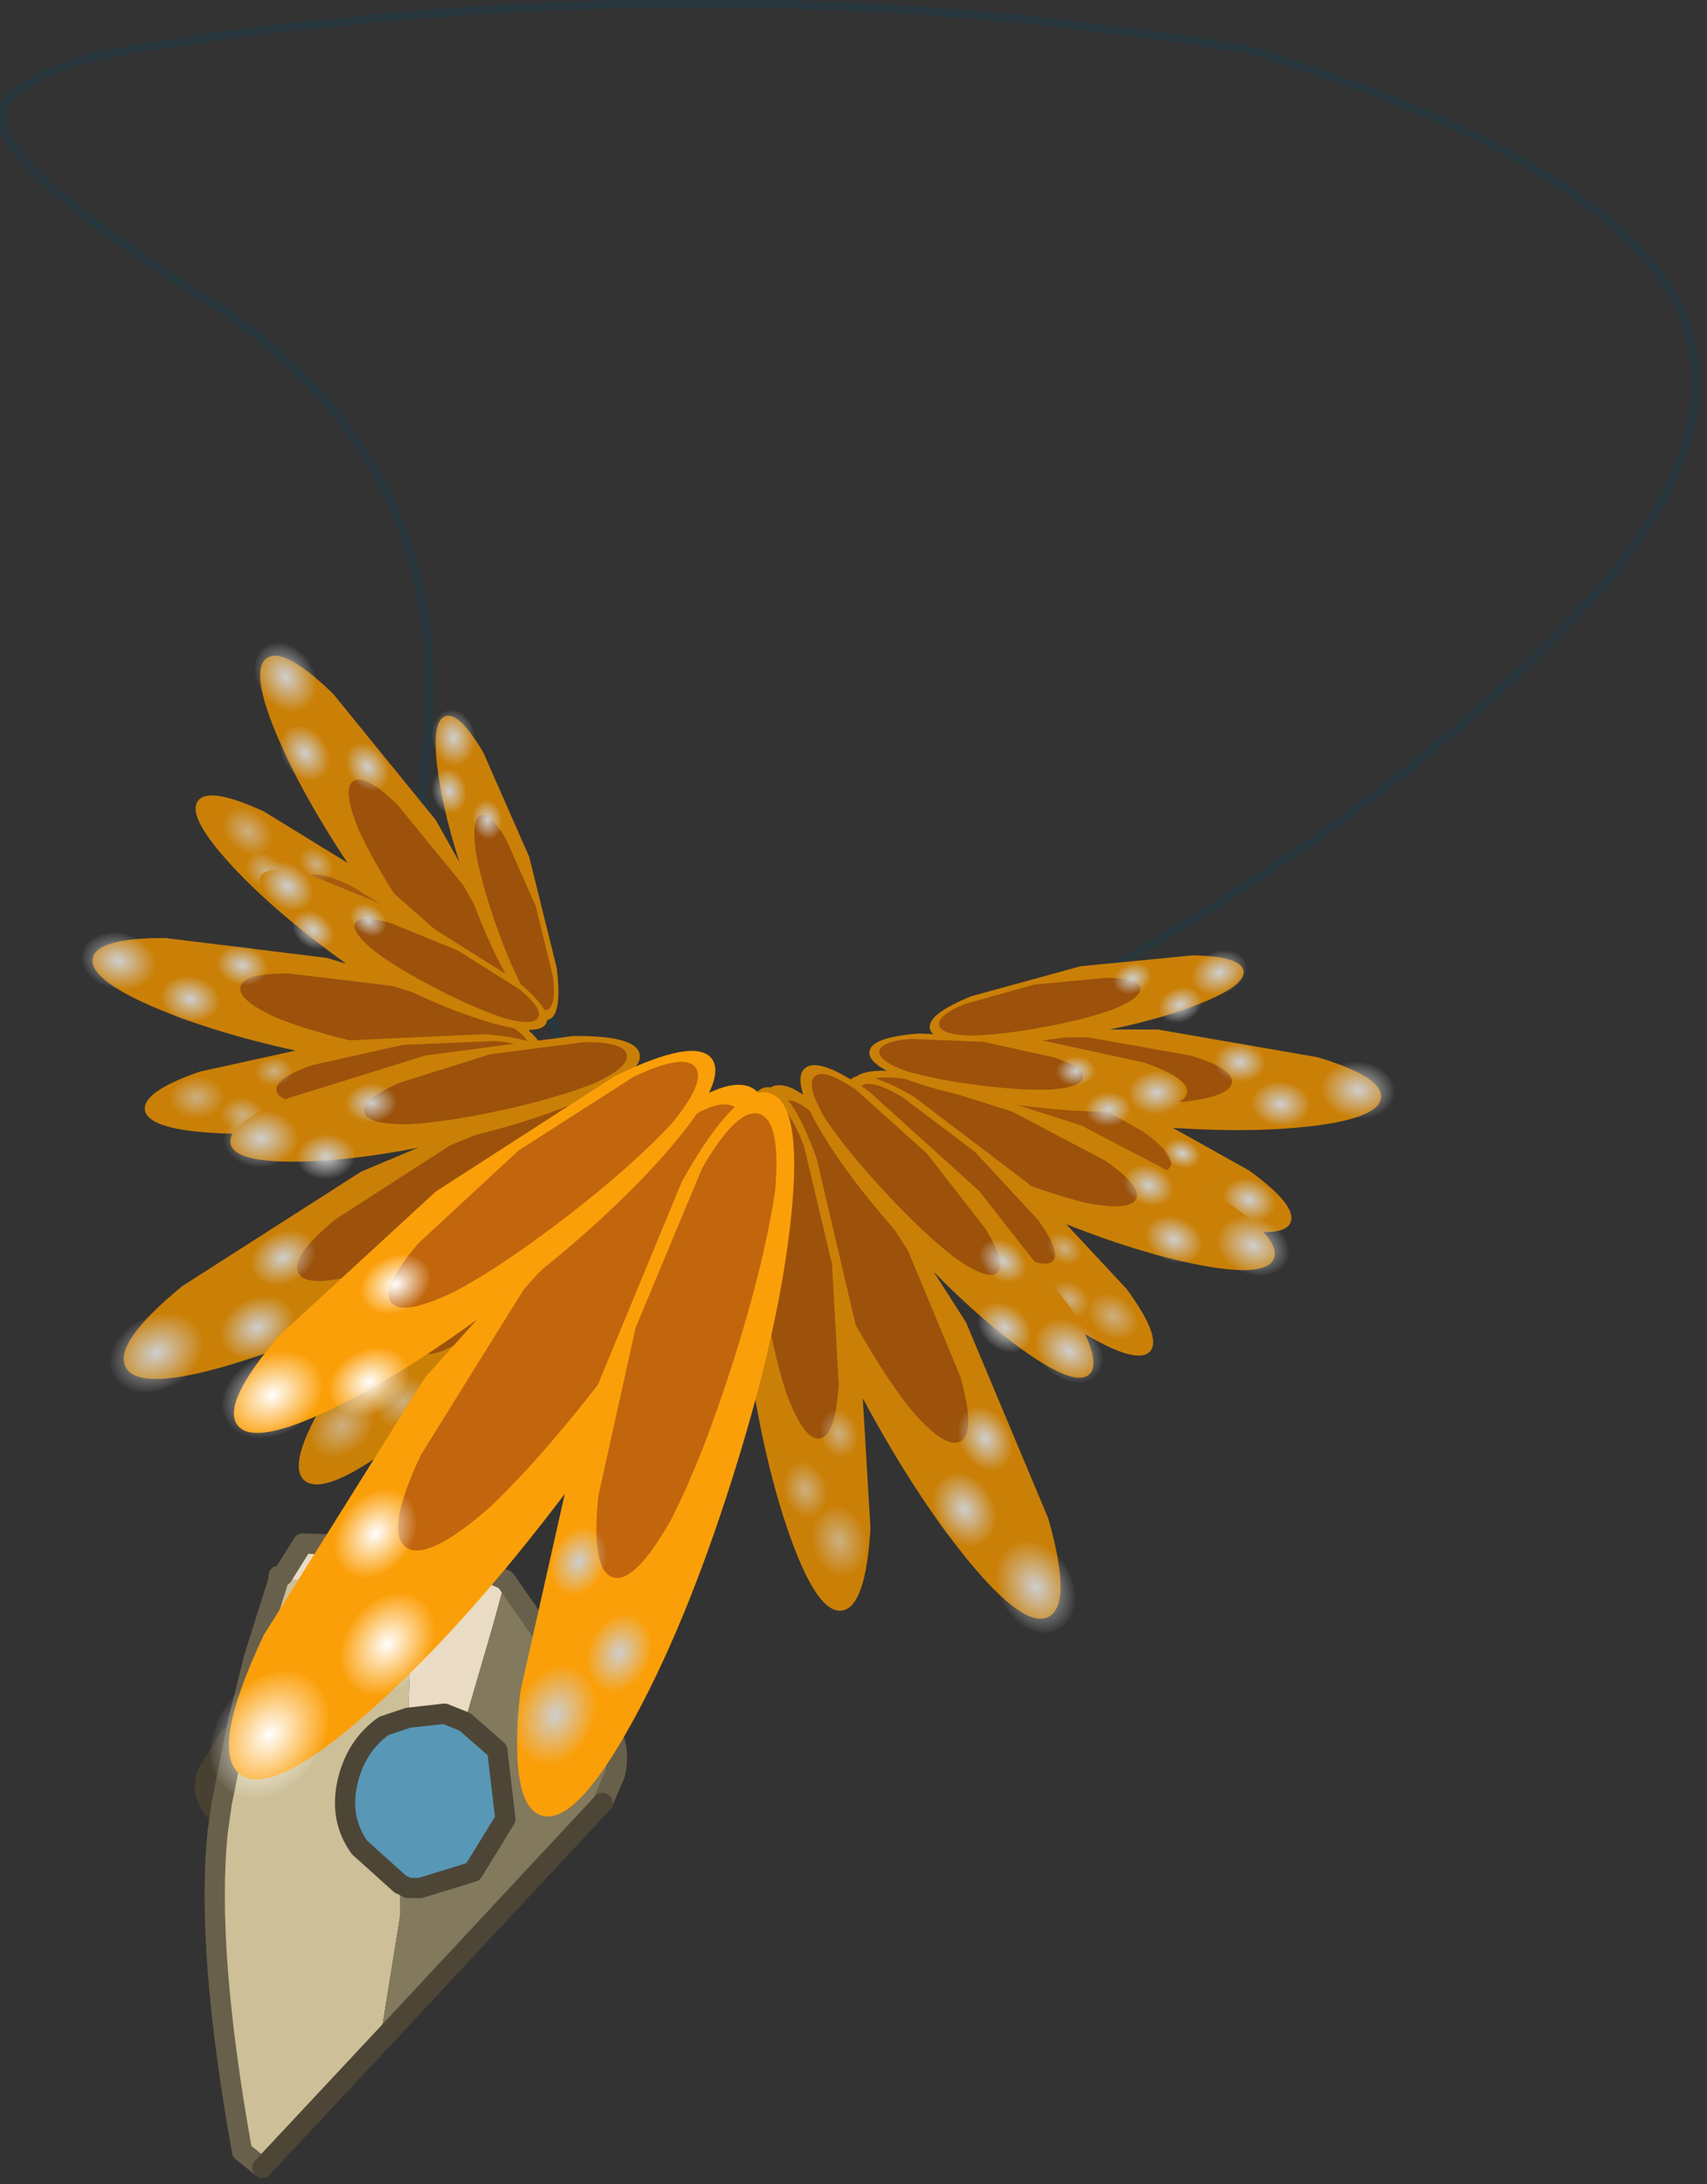 <?xml version="1.0" encoding="UTF-8" standalone="no"?>
<!DOCTYPE svg PUBLIC "-//W3C//DTD SVG 1.1//EN" "http://www.w3.org/Graphics/SVG/1.1/DTD/svg11.dtd">
<svg width="100%" height="100%" viewBox="0 0 233 298" version="1.1" xmlns="http://www.w3.org/2000/svg" xmlns:xlink="http://www.w3.org/1999/xlink" xml:space="preserve" xmlns:serif="http://www.serif.com/" style="fill-rule:evenodd;clip-rule:evenodd;stroke-linecap:round;stroke-linejoin:round;">
    <rect x="0" y="0" width="233" height="298" fill="#333333" stroke="none"/>
    <g transform="matrix(1,0,0,1,-158.931,-52.253)">
        <g transform="matrix(11.059,0,0,11.059,-2766.31,-2016.43)">
            <g id="shape0" transform="matrix(1,0,0,1,259.2,203)">
                <path d="M10.55,6.65L10.3,6.8L10,6.65L9.9,6.3L10,6L10,5.95C10.1,5.85 10.2,5.8 10.3,5.8L10.55,5.95L10.7,6.3L10.55,6.65M10.3,6.8L10,6L10.3,6.8" style="fill:#96c0cf;"/>
                <path d="M8.55,10.1C8.317,8.967 8.267,7.767 8.4,6.5M10,6L10.3,6.8" style="fill:none;fill-rule:nonzero;stroke:#fff;stroke-width:0.05px;"/>
                <path d="M13.25,0.8C12.617,-2.3 11.983,-4.1 11.35,-4.6C10.717,-5.1 10.45,-5.717 10.55,-6.45C10.883,-8.95 9.983,-10.883 7.85,-12.25C6.383,-13.183 5.55,-13.883 5.35,-14.35L5.35,-14.65C5.617,-14.983 6.183,-15.217 7.05,-15.35C11.683,-16.083 16.2,-16.083 20.6,-15.35L20.65,-15.35C23.417,-14.517 25.167,-13.533 25.9,-12.4C26.567,-11.3 26.25,-10.017 24.95,-8.55C23.55,-7.017 21.717,-5.583 19.45,-4.25L17.3,-3.05L14.75,-1.2" style="fill:none;fill-rule:nonzero;stroke:#28383e;stroke-width:0.1px;"/>
            </g>
            <g id="shape1" transform="matrix(0.049,-0.567,-0.567,-0.049,278.7,200.95)">
                <path d="M1.05,-4.95C1.35,-4.95 1.6,-4.467 1.8,-3.5L2.1,0L1.8,3.5C1.6,4.467 1.35,4.95 1.05,4.95C0.75,4.95 0.5,4.467 0.3,3.5C0.1,2.533 0,1.367 0,0C0,-1.367 0.1,-2.533 0.3,-3.5C0.5,-4.467 0.75,-4.95 1.05,-4.95" style="fill:#ca8007;"/>
                <path d="M1.6,3.75C1.467,4.35 1.3,4.65 1.1,4.65C0.9,4.65 0.733,4.35 0.6,3.75C0.5,3.117 0.45,2.367 0.45,1.5C0.45,0.6 0.5,-0.15 0.6,-0.75C0.733,-1.383 0.9,-1.7 1.1,-1.7C1.3,-1.7 1.467,-1.383 1.6,-0.75L1.8,1.5L1.6,3.75" style="fill:#9c520a;"/>
            </g>
            <g id="shape11" serif:id="shape1" transform="matrix(-0.072,-0.391,-0.391,0.072,278,199.8)">
                <path d="M1.05,-4.95C1.35,-4.95 1.6,-4.467 1.8,-3.5L2.1,0L1.8,3.5C1.6,4.467 1.35,4.95 1.05,4.95C0.75,4.95 0.5,4.467 0.3,3.5C0.1,2.533 0,1.367 0,0C0,-1.367 0.1,-2.533 0.3,-3.5C0.5,-4.467 0.75,-4.95 1.05,-4.95" style="fill:#ca8007;"/>
                <path d="M1.6,3.75C1.467,4.35 1.3,4.65 1.1,4.65C0.9,4.65 0.733,4.35 0.6,3.75C0.5,3.117 0.45,2.367 0.45,1.5C0.45,0.6 0.5,-0.15 0.6,-0.75C0.733,-1.383 0.9,-1.7 1.1,-1.7C1.3,-1.7 1.467,-1.383 1.6,-0.75L1.8,1.5L1.6,3.75" style="fill:#9c520a;"/>
            </g>
            <g id="shape12" serif:id="shape1" transform="matrix(0.207,-0.459,-0.459,-0.207,277.95,201.6)">
                <path d="M1.05,-4.95C1.35,-4.95 1.6,-4.467 1.8,-3.5L2.1,0L1.8,3.5C1.6,4.467 1.35,4.95 1.05,4.95C0.75,4.95 0.5,4.467 0.3,3.5C0.1,2.533 0,1.367 0,0C0,-1.367 0.1,-2.533 0.3,-3.5C0.5,-4.467 0.75,-4.95 1.05,-4.95" style="fill:#ca8007;"/>
                <path d="M1.6,3.75C1.467,4.35 1.3,4.65 1.1,4.65C0.9,4.65 0.733,4.35 0.6,3.75C0.5,3.117 0.45,2.367 0.45,1.5C0.45,0.6 0.5,-0.15 0.6,-0.75C0.733,-1.383 0.9,-1.7 1.1,-1.7C1.3,-1.7 1.467,-1.383 1.6,-0.75L1.8,1.5L1.6,3.75" style="fill:#a15609;"/>
            </g>
            <g id="shape2" transform="matrix(0.006,-0.085,-0.111,-0.009,281.25,200.85)">
                <path d="M4.05,-4.05C5.183,-4.05 6.133,-3.667 6.9,-2.9C7.7,-2.1 8.1,-1.133 8.1,0C8.1,1.133 7.7,2.083 6.9,2.85C6.133,3.65 5.183,4.05 4.05,4.05C2.917,4.05 1.95,3.65 1.15,2.85C0.383,2.083 0,1.133 0,0C0,-1.133 0.383,-2.1 1.15,-2.9C1.95,-3.667 2.917,-4.05 4.05,-4.05" style="fill:url(#_Radial1);"/>
            </g>
            <g id="shape21" serif:id="shape2" transform="matrix(0.005,-0.067,-0.088,-0.007,280.3,200.95)">
                <path d="M4.05,-4.05C5.183,-4.05 6.133,-3.667 6.9,-2.9C7.7,-2.1 8.1,-1.133 8.1,0C8.1,1.133 7.7,2.083 6.9,2.85C6.133,3.65 5.183,4.05 4.05,4.05C2.917,4.05 1.95,3.65 1.15,2.85C0.383,2.083 0,1.133 0,0C0,-1.133 0.383,-2.1 1.15,-2.9C1.95,-3.667 2.917,-4.05 4.05,-4.05" style="fill:url(#_Radial2);"/>
            </g>
            <g id="shape22" serif:id="shape2" transform="matrix(0.004,-0.058,-0.076,-0.006,279.8,200.4)">
                <path d="M4.05,-4.05C5.183,-4.05 6.133,-3.667 6.9,-2.9C7.7,-2.1 8.1,-1.133 8.1,0C8.1,1.133 7.7,2.083 6.9,2.85C6.133,3.65 5.183,4.05 4.05,4.05C2.917,4.05 1.95,3.65 1.15,2.85C0.383,2.083 0,1.133 0,0C0,-1.133 0.383,-2.1 1.15,-2.9C1.95,-3.667 2.917,-4.05 4.05,-4.05" style="fill:url(#_Radial3);"/>
            </g>
            <g id="shape23" serif:id="shape2" transform="matrix(-0.022,-0.06,-0.08,0.03,279.65,199.3)">
                <path d="M4.05,-4.05C5.183,-4.05 6.133,-3.667 6.9,-2.9C7.7,-2.1 8.1,-1.133 8.1,0C8.1,1.133 7.7,2.083 6.9,2.85C6.133,3.65 5.183,4.05 4.05,4.05C2.917,4.05 1.95,3.65 1.15,2.85C0.383,2.083 0,1.133 0,0C0,-1.133 0.383,-2.1 1.15,-2.9C1.95,-3.667 2.917,-4.05 4.05,-4.05" style="fill:url(#_Radial4);"/>
            </g>
            <g id="shape24" serif:id="shape2" transform="matrix(-0.018,-0.048,-0.063,0.024,279.15,199.65)">
                <path d="M4.05,-4.05C5.183,-4.05 6.133,-3.667 6.9,-2.9C7.7,-2.1 8.1,-1.133 8.1,0C8.1,1.133 7.7,2.083 6.9,2.85C6.133,3.65 5.183,4.05 4.05,4.05C2.917,4.05 1.95,3.65 1.15,2.85C0.383,2.083 0,1.133 0,0C0,-1.133 0.383,-2.1 1.15,-2.9C1.95,-3.667 2.917,-4.05 4.05,-4.05" style="fill:url(#_Radial5);"/>
            </g>
            <g id="shape25" serif:id="shape2" transform="matrix(-0.015,-0.042,-0.055,0.02,278.55,199.3)">
                <path d="M4.05,-4.05C5.183,-4.05 6.133,-3.667 6.9,-2.9C7.7,-2.1 8.1,-1.133 8.1,0C8.1,1.133 7.7,2.083 6.9,2.85C6.133,3.65 5.183,4.05 4.05,4.05C2.917,4.05 1.95,3.65 1.15,2.85C0.383,2.083 0,1.133 0,0C0,-1.133 0.383,-2.1 1.15,-2.9C1.95,-3.667 2.917,-4.05 4.05,-4.05" style="fill:url(#_Radial6);"/>
            </g>
            <g id="shape26" serif:id="shape2" transform="matrix(0.02,-0.059,-0.077,-0.026,279.85,202.1)">
                <path d="M4.05,-4.05C5.183,-4.05 6.133,-3.667 6.9,-2.9C7.7,-2.1 8.1,-1.133 8.1,0C8.1,1.133 7.7,2.083 6.9,2.85C6.133,3.65 5.183,4.05 4.05,4.05C2.917,4.05 1.95,3.65 1.15,2.85C0.383,2.083 0,1.133 0,0C0,-1.133 0.383,-2.1 1.15,-2.9C1.95,-3.667 2.917,-4.05 4.05,-4.05" style="fill:url(#_Radial7);"/>
            </g>
            <g id="shape27" serif:id="shape2" transform="matrix(0.015,-0.046,-0.061,-0.02,279.25,202.1)">
                <path d="M4.05,-4.05C5.183,-4.05 6.133,-3.667 6.9,-2.9C7.7,-2.1 8.1,-1.133 8.1,0C8.1,1.133 7.7,2.083 6.9,2.85C6.133,3.65 5.183,4.05 4.05,4.05C2.917,4.05 1.95,3.65 1.15,2.85C0.383,2.083 0,1.133 0,0C0,-1.133 0.383,-2.1 1.15,-2.9C1.95,-3.667 2.917,-4.05 4.05,-4.05" style="fill:url(#_Radial8);"/>
            </g>
            <g id="shape28" serif:id="shape2" transform="matrix(0.013,-0.04,-0.053,-0.018,279.05,201.45)">
                <path d="M4.05,-4.05C5.183,-4.05 6.133,-3.667 6.9,-2.9C7.7,-2.1 8.1,-1.133 8.1,0C8.1,1.133 7.7,2.083 6.9,2.85C6.133,3.65 5.183,4.05 4.05,4.05C2.917,4.05 1.95,3.65 1.15,2.85C0.383,2.083 0,1.133 0,0C0,-1.133 0.383,-2.1 1.15,-2.9C1.95,-3.667 2.917,-4.05 4.05,-4.05" style="fill:url(#_Radial9);"/>
            </g>
            <g id="shape13" serif:id="shape1" transform="matrix(0.22,-0.526,-0.526,-0.22,277.4,202.05)">
                <path d="M1.05,-4.95C1.35,-4.95 1.6,-4.467 1.8,-3.5L2.1,0L1.8,3.5C1.6,4.467 1.35,4.95 1.05,4.95C0.75,4.95 0.5,4.467 0.3,3.5C0.1,2.533 0,1.367 0,0C0,-1.367 0.1,-2.533 0.3,-3.5C0.5,-4.467 0.75,-4.95 1.05,-4.95" style="fill:#ca8007;"/>
                <path d="M1.6,3.75C1.467,4.35 1.3,4.65 1.1,4.65C0.9,4.65 0.733,4.35 0.6,3.75C0.5,3.117 0.45,2.367 0.45,1.5C0.45,0.6 0.5,-0.15 0.6,-0.75C0.733,-1.383 0.9,-1.7 1.1,-1.7C1.3,-1.7 1.467,-1.383 1.6,-0.75L1.8,1.5L1.6,3.75" style="fill:#9c520a;"/>
            </g>
            <g id="shape14" serif:id="shape1" transform="matrix(0.051,-0.396,-0.396,-0.051,277.15,200.7)">
                <path d="M1.05,-4.95C1.35,-4.95 1.6,-4.467 1.8,-3.5L2.1,0L1.8,3.5C1.6,4.467 1.35,4.95 1.05,4.95C0.75,4.95 0.5,4.467 0.3,3.5C0.1,2.533 0,1.367 0,0C0,-1.367 0.1,-2.533 0.3,-3.5C0.5,-4.467 0.75,-4.95 1.05,-4.95" style="fill:#ca8007;"/>
                <path d="M1.6,3.75C1.467,4.35 1.3,4.65 1.1,4.65C0.9,4.65 0.733,4.35 0.6,3.75C0.5,3.117 0.45,2.367 0.45,1.5C0.45,0.6 0.5,-0.15 0.6,-0.75C0.733,-1.383 0.9,-1.7 1.1,-1.7C1.3,-1.7 1.467,-1.383 1.6,-0.75L1.8,1.5L1.6,3.75" style="fill:#9c520a;"/>
            </g>
            <g id="shape15" serif:id="shape1" transform="matrix(0.338,-0.374,-0.374,-0.338,276.5,202.45)">
                <path d="M1.05,-4.95C1.35,-4.95 1.6,-4.467 1.8,-3.5L2.1,0L1.8,3.5C1.6,4.467 1.35,4.95 1.05,4.95C0.75,4.95 0.5,4.467 0.3,3.5C0.1,2.533 0,1.367 0,0C0,-1.367 0.1,-2.533 0.3,-3.5C0.5,-4.467 0.75,-4.95 1.05,-4.95" style="fill:#ca8007;"/>
                <path d="M1.6,3.75C1.467,4.35 1.3,4.65 1.1,4.65C0.9,4.65 0.733,4.35 0.6,3.75C0.5,3.117 0.45,2.367 0.45,1.5C0.45,0.6 0.5,-0.15 0.6,-0.75C0.733,-1.383 0.9,-1.7 1.1,-1.7C1.3,-1.7 1.467,-1.383 1.6,-0.75L1.8,1.5L1.6,3.75" style="fill:#9c520a;"/>
            </g>
            <g id="shape29" serif:id="shape2" transform="matrix(0.032,-0.079,-0.104,-0.042,279.85,202.75)">
                <path d="M4.05,-4.05C5.183,-4.05 6.133,-3.667 6.9,-2.9C7.7,-2.1 8.1,-1.133 8.1,0C8.1,1.133 7.7,2.083 6.9,2.85C6.133,3.65 5.183,4.05 4.05,4.05C2.917,4.05 1.95,3.65 1.15,2.85C0.383,2.083 0,1.133 0,0C0,-1.133 0.383,-2.1 1.15,-2.9C1.95,-3.667 2.917,-4.05 4.05,-4.05" style="fill:url(#_Radial10);"/>
            </g>
            <g id="shape210" serif:id="shape2" transform="matrix(0.025,-0.062,-0.082,-0.034,278.9,202.6)">
                <path d="M4.05,-4.05C5.183,-4.05 6.133,-3.667 6.9,-2.9C7.7,-2.1 8.1,-1.133 8.1,0C8.1,1.133 7.7,2.083 6.9,2.85C6.133,3.65 5.183,4.05 4.05,4.05C2.917,4.05 1.95,3.65 1.15,2.85C0.383,2.083 0,1.133 0,0C0,-1.133 0.383,-2.1 1.15,-2.9C1.95,-3.667 2.917,-4.05 4.05,-4.05" style="fill:url(#_Radial11);"/>
            </g>
            <g id="shape211" serif:id="shape2" transform="matrix(0.022,-0.054,-0.071,-0.029,278.6,201.9)">
                <path d="M4.05,-4.05C5.183,-4.05 6.133,-3.667 6.9,-2.9C7.7,-2.1 8.1,-1.133 8.1,0C8.1,1.133 7.7,2.083 6.9,2.85C6.133,3.65 5.183,4.05 4.05,4.05C2.917,4.05 1.95,3.65 1.15,2.85C0.383,2.083 0,1.133 0,0C0,-1.133 0.383,-2.1 1.15,-2.9C1.95,-3.667 2.917,-4.05 4.05,-4.05" style="fill:url(#_Radial12);"/>
            </g>
            <g id="shape212" serif:id="shape2" transform="matrix(-0.003,-0.065,-0.085,0.004,278.8,200.8)">
                <path d="M4.05,-4.05C5.183,-4.05 6.133,-3.667 6.9,-2.9C7.7,-2.1 8.1,-1.133 8.1,0C8.1,1.133 7.7,2.083 6.9,2.85C6.133,3.65 5.183,4.05 4.05,4.05C2.917,4.05 1.95,3.65 1.15,2.85C0.383,2.083 0,1.133 0,0C0,-1.133 0.383,-2.1 1.15,-2.9C1.95,-3.667 2.917,-4.05 4.05,-4.05" style="fill:url(#_Radial13);"/>
            </g>
            <g id="shape213" serif:id="shape2" transform="matrix(-0.002,-0.051,-0.068,0.003,278.2,200.95)">
                <path d="M4.05,-4.05C5.183,-4.05 6.133,-3.667 6.9,-2.9C7.7,-2.1 8.1,-1.133 8.1,0C8.1,1.133 7.7,2.083 6.9,2.85C6.133,3.65 5.183,4.05 4.05,4.05C2.917,4.05 1.95,3.65 1.15,2.85C0.383,2.083 0,1.133 0,0C0,-1.133 0.383,-2.1 1.15,-2.9C1.95,-3.667 2.917,-4.05 4.05,-4.05" style="fill:url(#_Radial14);"/>
            </g>
            <g id="shape214" serif:id="shape2" transform="matrix(-0.002,-0.044,-0.059,0.003,277.8,200.45)">
                <path d="M4.05,-4.05C5.183,-4.05 6.133,-3.667 6.9,-2.9C7.7,-2.1 8.1,-1.133 8.1,0C8.1,1.133 7.7,2.083 6.9,2.85C6.133,3.65 5.183,4.05 4.05,4.05C2.917,4.05 1.95,3.65 1.15,2.85C0.383,2.083 0,1.133 0,0C0,-1.133 0.383,-2.1 1.15,-2.9C1.95,-3.667 2.917,-4.05 4.05,-4.05" style="fill:url(#_Radial15);"/>
            </g>
            <g id="shape215" serif:id="shape2" transform="matrix(0.037,-0.05,-0.066,-0.048,278.1,203.5)">
                <path d="M4.05,-4.05C5.183,-4.05 6.133,-3.667 6.9,-2.9C7.7,-2.1 8.1,-1.133 8.1,0C8.1,1.133 7.7,2.083 6.9,2.85C6.133,3.65 5.183,4.05 4.05,4.05C2.917,4.05 1.95,3.65 1.15,2.85C0.383,2.083 0,1.133 0,0C0,-1.133 0.383,-2.1 1.15,-2.9C1.95,-3.667 2.917,-4.05 4.05,-4.05" style="fill:url(#_Radial16);"/>
            </g>
            <g id="shape216" serif:id="shape2" transform="matrix(0.029,-0.04,-0.052,-0.038,277.6,203.25)">
                <path d="M4.05,-4.05C5.183,-4.05 6.133,-3.667 6.9,-2.9C7.7,-2.1 8.1,-1.133 8.1,0C8.1,1.133 7.7,2.083 6.9,2.85C6.133,3.65 5.183,4.05 4.05,4.05C2.917,4.05 1.95,3.65 1.15,2.85C0.383,2.083 0,1.133 0,0C0,-1.133 0.383,-2.1 1.15,-2.9C1.95,-3.667 2.917,-4.05 4.05,-4.05" style="fill:url(#_Radial17);"/>
            </g>
            <g id="shape217" serif:id="shape2" transform="matrix(0.025,-0.034,-0.045,-0.033,277.55,202.6)">
                <path d="M4.05,-4.05C5.183,-4.05 6.133,-3.667 6.9,-2.9C7.7,-2.1 8.1,-1.133 8.1,0C8.1,1.133 7.7,2.083 6.9,2.85C6.133,3.65 5.183,4.05 4.05,4.05C2.917,4.05 1.95,3.65 1.15,2.85C0.383,2.083 0,1.133 0,0C0,-1.133 0.383,-2.1 1.15,-2.9C1.95,-3.667 2.917,-4.05 4.05,-4.05" style="fill:url(#_Radial18);"/>
            </g>
            <g id="shape3" transform="matrix(1,0,0,1,259.2,203)">
                <path d="M8.25,5.3L8.05,6.3L8,6.65L7.85,6.45C7.717,6.283 7.683,6.1 7.75,5.9L8.05,5.4L8.25,5.3" style="fill:#474132;"/>
                <path d="M8.75,3.55L9.5,3.55L10,3.6L10.4,3.9L10.35,5.25L10.05,5.35C9.817,5.517 9.667,5.75 9.6,6.05C9.533,6.35 9.583,6.617 9.75,6.85L10.25,7.3L10.25,7.7L10,9.25L8.55,10.8L8.3,10.6C8,8.933 7.9,7.617 8,6.65L8.05,6.3L8.25,5.3L8.45,4.5L8.75,3.55" style="fill:#cdc098;"/>
                <path d="M10.45,3.15L11.1,3.35L11.55,3.55L11.4,4.1L11.05,5.3L10.8,5.2L10.35,5.25L10.4,3.9L10,3.6L9.5,3.55L8.75,3.55L8.75,3.5L8.8,3.5L9.05,3.1L10.45,3.15" style="fill:#eadbc4;"/>
                <path d="M11.05,5.3L11.4,4.1L11.55,3.55L12.35,4.7C12.817,5.167 13,5.583 12.9,5.95L12.75,6.3L10,9.25L10.25,7.7L10.25,7.3L10.35,7.35L10.5,7.35L11.15,7.15L11.55,6.5L11.45,5.65L11.05,5.3" style="fill:#83795c;"/>
                <path d="M10.35,5.25L10.8,5.2L11.05,5.3L11.45,5.65L11.55,6.5L11.15,7.15L10.5,7.35L10.35,7.35L10.25,7.3L9.75,6.85C9.583,6.617 9.533,6.35 9.6,6.05C9.667,5.75 9.817,5.517 10.05,5.35L10.35,5.25" style="fill:#5997b6;"/>
                <path d="M10.45,3.15L9.05,3.1L8.8,3.5L8.75,3.5L8.75,3.55L8.45,4.5L8.25,5.3L8.05,6.3L8,6.65C7.9,7.617 8,8.933 8.3,10.6L8.55,10.8M11.55,3.55L11.1,3.35M12.75,6.3L12.9,5.95C13,5.583 12.817,5.167 12.35,4.7L11.55,3.55" style="fill:none;fill-rule:nonzero;stroke:#69604b;stroke-width:0.25px;"/>
                <path d="M11.1,3.35L10.45,3.15M10.35,5.25L10.8,5.2L11.05,5.3L11.45,5.65L11.55,6.5L11.15,7.15L10.5,7.35L10.35,7.35L10.25,7.3L9.75,6.85C9.583,6.617 9.533,6.35 9.6,6.05C9.667,5.75 9.817,5.517 10.05,5.35L10.35,5.25M10,9.25L12.75,6.3M8.55,10.8L10,9.25" style="fill:none;fill-rule:nonzero;stroke:#4d4637;stroke-width:0.25px;"/>
            </g>
            <g id="shape16" serif:id="shape1" transform="matrix(0.66,-0.346,-0.346,-0.66,275.05,204.1)">
                <path d="M1.05,-4.95C1.35,-4.95 1.6,-4.467 1.8,-3.5L2.1,0L1.8,3.5C1.6,4.467 1.35,4.95 1.05,4.95C0.75,4.95 0.5,4.467 0.3,3.5C0.1,2.533 0,1.367 0,0C0,-1.367 0.1,-2.533 0.3,-3.5C0.5,-4.467 0.75,-4.95 1.05,-4.95" style="fill:#ca8007;"/>
                <path d="M1.6,3.75C1.467,4.35 1.3,4.65 1.1,4.65C0.9,4.65 0.733,4.35 0.6,3.75C0.5,3.117 0.45,2.367 0.45,1.5C0.45,0.6 0.5,-0.15 0.6,-0.75C0.733,-1.383 0.9,-1.7 1.1,-1.7C1.3,-1.7 1.467,-1.383 1.6,-0.75L1.8,1.5L1.6,3.75" style="fill:#9c520a;"/>
            </g>
            <g id="shape17" serif:id="shape1" transform="matrix(0.381,-0.355,-0.355,-0.381,275.8,202.5)">
                <path d="M1.05,-4.95C1.35,-4.95 1.6,-4.467 1.8,-3.5L2.1,0L1.8,3.5C1.6,4.467 1.35,4.95 1.05,4.95C0.75,4.95 0.5,4.467 0.3,3.5C0.1,2.533 0,1.367 0,0C0,-1.367 0.1,-2.533 0.3,-3.5C0.5,-4.467 0.75,-4.95 1.05,-4.95" style="fill:#ca8007;"/>
                <path d="M1.6,3.75C1.467,4.35 1.3,4.65 1.1,4.65C0.9,4.65 0.733,4.35 0.6,3.75C0.5,3.117 0.45,2.367 0.45,1.5C0.45,0.6 0.5,-0.15 0.6,-0.75C0.733,-1.383 0.9,-1.7 1.1,-1.7C1.3,-1.7 1.467,-1.383 1.6,-0.75L1.8,1.5L1.6,3.75" style="fill:#9c520a;"/>
            </g>
            <g id="shape18" serif:id="shape1" transform="matrix(0.652,-0.095,-0.095,-0.652,273.75,203.8)">
                <path d="M1.05,-4.95C1.35,-4.95 1.6,-4.467 1.8,-3.5L2.1,0L1.8,3.5C1.6,4.467 1.35,4.95 1.05,4.95C0.75,4.95 0.5,4.467 0.3,3.5C0.1,2.533 0,1.367 0,0C0,-1.367 0.1,-2.533 0.3,-3.5C0.5,-4.467 0.75,-4.95 1.05,-4.95" style="fill:#ca8007;"/>
                <path d="M1.6,3.75C1.467,4.35 1.3,4.65 1.1,4.65C0.9,4.65 0.733,4.35 0.6,3.75C0.5,3.117 0.45,2.367 0.45,1.5C0.45,0.6 0.5,-0.15 0.6,-0.75C0.733,-1.383 0.9,-1.7 1.1,-1.7C1.3,-1.7 1.467,-1.383 1.6,-0.75L1.8,1.5L1.6,3.75" style="fill:#9c520a;"/>
            </g>
            <g id="shape218" serif:id="shape2" transform="matrix(0.098,-0.052,-0.069,-0.129,276.9,206.85)">
                <path d="M4.05,-4.05C5.183,-4.05 6.133,-3.667 6.9,-2.9C7.7,-2.1 8.1,-1.133 8.1,0C8.1,1.133 7.7,2.083 6.9,2.85C6.133,3.65 5.183,4.05 4.05,4.05C2.917,4.05 1.95,3.65 1.15,2.85C0.383,2.083 0,1.133 0,0C0,-1.133 0.383,-2.1 1.15,-2.9C1.95,-3.667 2.917,-4.05 4.05,-4.05" style="fill:url(#_Radial19);"/>
            </g>
            <g id="shape219" serif:id="shape2" transform="matrix(0.078,-0.042,-0.055,-0.102,276.1,205.85)">
                <path d="M4.05,-4.05C5.183,-4.05 6.133,-3.667 6.9,-2.9C7.7,-2.1 8.1,-1.133 8.1,0C8.1,1.133 7.7,2.083 6.9,2.85C6.133,3.65 5.183,4.05 4.05,4.05C2.917,4.05 1.95,3.65 1.15,2.85C0.383,2.083 0,1.133 0,0C0,-1.133 0.383,-2.1 1.15,-2.9C1.95,-3.667 2.917,-4.05 4.05,-4.05" style="fill:url(#_Radial20);"/>
            </g>
            <g id="shape220" serif:id="shape2" transform="matrix(0.067,-0.036,-0.048,-0.089,276.4,204.95)">
                <path d="M4.05,-4.05C5.183,-4.05 6.133,-3.667 6.9,-2.9C7.7,-2.1 8.1,-1.133 8.1,0C8.1,1.133 7.7,2.083 6.9,2.85C6.133,3.65 5.183,4.05 4.05,4.05C2.917,4.05 1.95,3.65 1.15,2.85C0.383,2.083 0,1.133 0,0C0,-1.133 0.383,-2.1 1.15,-2.9C1.95,-3.667 2.917,-4.05 4.05,-4.05" style="fill:url(#_Radial21);"/>
            </g>
            <g id="shape221" serif:id="shape2" transform="matrix(0.051,-0.068,-0.089,-0.067,277.5,204)">
                <path d="M4.05,-4.05C5.183,-4.05 6.133,-3.667 6.9,-2.9C7.7,-2.1 8.1,-1.133 8.1,0C8.1,1.133 7.7,2.083 6.9,2.85C6.133,3.65 5.183,4.05 4.05,4.05C2.917,4.05 1.95,3.65 1.15,2.85C0.383,2.083 0,1.133 0,0C0,-1.133 0.383,-2.1 1.15,-2.9C1.95,-3.667 2.917,-4.05 4.05,-4.05" style="fill:url(#_Radial22);"/>
            </g>
            <g id="shape222" serif:id="shape2" transform="matrix(0.04,-0.053,-0.07,-0.053,276.75,203.65)">
                <path d="M4.05,-4.05C5.183,-4.05 6.133,-3.667 6.9,-2.9C7.7,-2.1 8.1,-1.133 8.1,0C8.1,1.133 7.7,2.083 6.9,2.85C6.133,3.65 5.183,4.05 4.05,4.05C2.917,4.05 1.95,3.65 1.15,2.85C0.383,2.083 0,1.133 0,0C0,-1.133 0.383,-2.1 1.15,-2.9C1.95,-3.667 2.917,-4.05 4.05,-4.05" style="fill:url(#_Radial23);"/>
            </g>
            <g id="shape223" serif:id="shape2" transform="matrix(0.035,-0.046,-0.061,-0.046,276.75,202.8)">
                <path d="M4.05,-4.05C5.183,-4.05 6.133,-3.667 6.9,-2.9C7.7,-2.1 8.1,-1.133 8.1,0C8.1,1.133 7.7,2.083 6.9,2.85C6.133,3.65 5.183,4.05 4.05,4.05C2.917,4.05 1.95,3.65 1.15,2.85C0.383,2.083 0,1.133 0,0C0,-1.133 0.383,-2.1 1.15,-2.9C1.95,-3.667 2.917,-4.05 4.05,-4.05" style="fill:url(#_Radial24);"/>
            </g>
            <g id="shape224" serif:id="shape2" transform="matrix(0.079,-0.02,-0.026,-0.104,274.55,206.15)">
                <path d="M4.05,-4.05C5.183,-4.05 6.133,-3.667 6.9,-2.9C7.7,-2.1 8.1,-1.133 8.1,0C8.1,1.133 7.7,2.083 6.9,2.85C6.133,3.65 5.183,4.05 4.05,4.05C2.917,4.05 1.95,3.65 1.15,2.85C0.383,2.083 0,1.133 0,0C0,-1.133 0.383,-2.1 1.15,-2.9C1.95,-3.667 2.917,-4.05 4.05,-4.05" style="fill:url(#_Radial25);"/>
            </g>
            <g id="shape225" serif:id="shape2" transform="matrix(0.062,-0.016,-0.021,-0.082,274.2,205.5)">
                <path d="M4.05,-4.05C5.183,-4.05 6.133,-3.667 6.9,-2.9C7.7,-2.1 8.1,-1.133 8.1,0C8.1,1.133 7.7,2.083 6.9,2.85C6.133,3.65 5.183,4.05 4.05,4.05C2.917,4.05 1.95,3.65 1.15,2.85C0.383,2.083 0,1.133 0,0C0,-1.133 0.383,-2.1 1.15,-2.9C1.95,-3.667 2.917,-4.05 4.05,-4.05" style="fill:url(#_Radial26);"/>
            </g>
            <g id="shape226" serif:id="shape2" transform="matrix(0.054,-0.014,-0.018,-0.071,274.65,204.8)">
                <path d="M4.05,-4.05C5.183,-4.05 6.133,-3.667 6.9,-2.9C7.7,-2.1 8.1,-1.133 8.1,0C8.1,1.133 7.7,2.083 6.9,2.85C6.133,3.65 5.183,4.05 4.05,4.05C2.917,4.05 1.95,3.65 1.15,2.85C0.383,2.083 0,1.133 0,0C0,-1.133 0.383,-2.1 1.15,-2.9C1.95,-3.667 2.917,-4.05 4.05,-4.05" style="fill:url(#_Radial27);"/>
            </g>
            <g id="shape19" serif:id="shape1" transform="matrix(0.472,-0.321,0.321,0.472,268.9,197.85)">
                <path d="M1.05,-4.95C1.35,-4.95 1.6,-4.467 1.8,-3.5L2.1,0L1.8,3.5C1.6,4.467 1.35,4.95 1.05,4.95C0.75,4.95 0.5,4.467 0.3,3.5C0.1,2.533 0,1.367 0,0C0,-1.367 0.1,-2.533 0.3,-3.5C0.5,-4.467 0.75,-4.95 1.05,-4.95" style="fill:#ca8007;"/>
                <path d="M1.6,3.75C1.467,4.35 1.3,4.65 1.1,4.65C0.9,4.65 0.733,4.35 0.6,3.75C0.5,3.117 0.45,2.367 0.45,1.5C0.45,0.6 0.5,-0.15 0.6,-0.75C0.733,-1.383 0.9,-1.7 1.1,-1.7C1.3,-1.7 1.467,-1.383 1.6,-0.75L1.8,1.5L1.6,3.75" style="fill:#9c520a;"/>
            </g>
            <g id="shape110" serif:id="shape1" transform="matrix(0.378,-0.129,0.129,0.378,270.25,197.9)">
                <path d="M1.05,-4.95C1.35,-4.95 1.6,-4.467 1.8,-3.5L2.1,0L1.8,3.5C1.6,4.467 1.35,4.95 1.05,4.95C0.75,4.95 0.5,4.467 0.3,3.5C0.1,2.533 0,1.367 0,0C0,-1.367 0.1,-2.533 0.3,-3.5C0.5,-4.467 0.75,-4.95 1.05,-4.95" style="fill:#ca8007;"/>
                <path d="M1.6,3.75C1.467,4.35 1.3,4.65 1.1,4.65C0.9,4.65 0.733,4.35 0.6,3.75C0.5,3.117 0.45,2.367 0.45,1.5C0.45,0.6 0.5,-0.15 0.6,-0.75C0.733,-1.383 0.9,-1.7 1.1,-1.7C1.3,-1.7 1.467,-1.383 1.6,-0.75L1.8,1.5L1.6,3.75" style="fill:#9c520a;"/>
            </g>
            <g id="shape111" serif:id="shape1" transform="matrix(0.3,-0.406,0.406,0.3,268.65,198.85)">
                <path d="M1.05,-4.95C1.35,-4.95 1.6,-4.467 1.8,-3.5L2.1,0L1.8,3.5C1.6,4.467 1.35,4.95 1.05,4.95C0.75,4.95 0.5,4.467 0.3,3.5C0.1,2.533 0,1.367 0,0C0,-1.367 0.1,-2.533 0.3,-3.5C0.5,-4.467 0.75,-4.95 1.05,-4.95" style="fill:#ca8007;"/>
                <path d="M1.6,3.75C1.467,4.35 1.3,4.65 1.1,4.65C0.9,4.65 0.733,4.35 0.6,3.75C0.5,3.117 0.45,2.367 0.45,1.5C0.45,0.6 0.5,-0.15 0.6,-0.75C0.733,-1.383 0.9,-1.7 1.1,-1.7C1.3,-1.7 1.467,-1.383 1.6,-0.75L1.8,1.5L1.6,3.75" style="fill:#a65c0a;"/>
            </g>
            <g id="shape227" serif:id="shape2" transform="matrix(0.071,-0.047,0.062,0.093,267.75,195.6)">
                <path d="M4.05,-4.05C5.183,-4.05 6.133,-3.667 6.9,-2.9C7.7,-2.1 8.1,-1.133 8.1,0C8.1,1.133 7.7,2.083 6.9,2.85C6.133,3.65 5.183,4.05 4.05,4.05C2.917,4.05 1.95,3.65 1.15,2.85C0.383,2.083 0,1.133 0,0C0,-1.133 0.383,-2.1 1.15,-2.9C1.95,-3.667 2.917,-4.05 4.05,-4.05" style="fill:url(#_Radial28);"/>
            </g>
            <g id="shape228" serif:id="shape2" transform="matrix(0.056,-0.037,0.049,0.074,268.05,196.5)">
                <path d="M4.05,-4.05C5.183,-4.05 6.133,-3.667 6.9,-2.9C7.7,-2.1 8.1,-1.133 8.1,0C8.1,1.133 7.7,2.083 6.9,2.85C6.133,3.65 5.183,4.05 4.05,4.05C2.917,4.05 1.95,3.65 1.15,2.85C0.383,2.083 0,1.133 0,0C0,-1.133 0.383,-2.1 1.15,-2.9C1.95,-3.667 2.917,-4.05 4.05,-4.05" style="fill:url(#_Radial29);"/>
            </g>
            <g id="shape229" serif:id="shape2" transform="matrix(0.049,-0.032,0.043,0.064,268.85,196.65)">
                <path d="M4.05,-4.05C5.183,-4.05 6.133,-3.667 6.9,-2.9C7.7,-2.1 8.1,-1.133 8.1,0C8.1,1.133 7.7,2.083 6.9,2.85C6.133,3.65 5.183,4.05 4.05,4.05C2.917,4.05 1.95,3.65 1.15,2.85C0.383,2.083 0,1.133 0,0C0,-1.133 0.383,-2.1 1.15,-2.9C1.95,-3.667 2.917,-4.05 4.05,-4.05" style="fill:url(#_Radial30);"/>
            </g>
            <g id="shape230" serif:id="shape2" transform="matrix(0.064,-0.01,0.013,0.084,269.85,196.2)">
                <path d="M4.05,-4.05C5.183,-4.05 6.133,-3.667 6.9,-2.9C7.7,-2.1 8.1,-1.133 8.1,0C8.1,1.133 7.7,2.083 6.9,2.85C6.133,3.65 5.183,4.05 4.05,4.05C2.917,4.05 1.95,3.65 1.15,2.85C0.383,2.083 0,1.133 0,0C0,-1.133 0.383,-2.1 1.15,-2.9C1.95,-3.667 2.917,-4.05 4.05,-4.05" style="fill:url(#_Radial31);"/>
            </g>
            <g id="shape231" serif:id="shape2" transform="matrix(0.051,-0.008,0.011,0.067,269.85,196.85)">
                <path d="M4.05,-4.05C5.183,-4.05 6.133,-3.667 6.9,-2.9C7.7,-2.1 8.1,-1.133 8.1,0C8.1,1.133 7.7,2.083 6.9,2.85C6.133,3.65 5.183,4.05 4.05,4.05C2.917,4.05 1.95,3.65 1.15,2.85C0.383,2.083 0,1.133 0,0C0,-1.133 0.383,-2.1 1.15,-2.9C1.95,-3.667 2.917,-4.05 4.05,-4.05" style="fill:url(#_Radial32);"/>
            </g>
            <g id="shape232" serif:id="shape2" transform="matrix(0.044,-0.007,0.009,0.058,270.35,197.2)">
                <path d="M4.05,-4.05C5.183,-4.05 6.133,-3.667 6.9,-2.9C7.7,-2.1 8.1,-1.133 8.1,0C8.1,1.133 7.7,2.083 6.9,2.85C6.133,3.65 5.183,4.05 4.05,4.05C2.917,4.05 1.95,3.65 1.15,2.85C0.383,2.083 0,1.133 0,0C0,-1.133 0.383,-2.1 1.15,-2.9C1.95,-3.667 2.917,-4.05 4.05,-4.05" style="fill:url(#_Radial33);"/>
            </g>
            <g id="shape233" serif:id="shape2" transform="matrix(0.042,-0.046,0.061,0.055,267.4,197.5)">
                <path d="M4.05,-4.05C5.183,-4.05 6.133,-3.667 6.9,-2.9C7.7,-2.1 8.1,-1.133 8.1,0C8.1,1.133 7.7,2.083 6.9,2.85C6.133,3.65 5.183,4.05 4.05,4.05C2.917,4.05 1.95,3.65 1.15,2.85C0.383,2.083 0,1.133 0,0C0,-1.133 0.383,-2.1 1.15,-2.9C1.95,-3.667 2.917,-4.05 4.05,-4.05" style="fill:url(#_Radial34);"/>
            </g>
            <g id="shape234" serif:id="shape2" transform="matrix(0.033,-0.036,0.048,0.044,267.65,197.95)">
                <path d="M4.05,-4.05C5.183,-4.05 6.133,-3.667 6.9,-2.9C7.7,-2.1 8.1,-1.133 8.1,0C8.1,1.133 7.7,2.083 6.9,2.85C6.133,3.65 5.183,4.05 4.05,4.05C2.917,4.05 1.95,3.65 1.15,2.85C0.383,2.083 0,1.133 0,0C0,-1.133 0.383,-2.1 1.15,-2.9C1.95,-3.667 2.917,-4.05 4.05,-4.05" style="fill:url(#_Radial35);"/>
            </g>
            <g id="shape235" serif:id="shape2" transform="matrix(0.029,-0.032,0.042,0.038,268.3,197.85)">
                <path d="M4.05,-4.05C5.183,-4.05 6.133,-3.667 6.9,-2.9C7.7,-2.1 8.1,-1.133 8.1,0C8.1,1.133 7.7,2.083 6.9,2.85C6.133,3.65 5.183,4.05 4.05,4.05C2.917,4.05 1.95,3.65 1.15,2.85C0.383,2.083 0,1.133 0,0C0,-1.133 0.383,-2.1 1.15,-2.9C1.95,-3.667 2.917,-4.05 4.05,-4.05" style="fill:url(#_Radial36);"/>
            </g>
            <g id="shape112" serif:id="shape1" transform="matrix(0.118,-0.559,0.559,0.118,268.3,200.05)">
                <path d="M1.05,-4.95C1.35,-4.95 1.6,-4.467 1.8,-3.5L2.1,0L1.8,3.5C1.6,4.467 1.35,4.95 1.05,4.95C0.75,4.95 0.5,4.467 0.3,3.5C0.1,2.533 0,1.367 0,0C0,-1.367 0.1,-2.533 0.3,-3.5C0.5,-4.467 0.75,-4.95 1.05,-4.95" style="fill:#ca8007;"/>
                <path d="M1.6,3.75C1.467,4.35 1.3,4.65 1.1,4.65C0.9,4.65 0.733,4.35 0.6,3.75C0.5,3.117 0.45,2.367 0.45,1.5C0.45,0.6 0.5,-0.15 0.6,-0.75C0.733,-1.383 0.9,-1.7 1.1,-1.7C1.3,-1.7 1.467,-1.383 1.6,-0.75L1.8,1.5L1.6,3.75" style="fill:#9c520a;"/>
            </g>
            <g id="shape113" serif:id="shape1" transform="matrix(0.183,-0.356,0.356,0.183,269.3,199.15)">
                <path d="M1.05,-4.95C1.35,-4.95 1.6,-4.467 1.8,-3.5L2.1,0L1.8,3.5C1.6,4.467 1.35,4.95 1.05,4.95C0.75,4.95 0.5,4.467 0.3,3.5C0.1,2.533 0,1.367 0,0C0,-1.367 0.1,-2.533 0.3,-3.5C0.5,-4.467 0.75,-4.95 1.05,-4.95" style="fill:#ca8007;"/>
                <path d="M1.6,3.75C1.467,4.35 1.3,4.65 1.1,4.65C0.9,4.65 0.733,4.35 0.6,3.75C0.5,3.117 0.45,2.367 0.45,1.5C0.45,0.6 0.5,-0.15 0.6,-0.75C0.733,-1.383 0.9,-1.7 1.1,-1.7C1.3,-1.7 1.467,-1.383 1.6,-0.75L1.8,1.5L1.6,3.75" style="fill:#9c520a;"/>
            </g>
            <g id="shape114" serif:id="shape1" transform="matrix(-0.066,-0.501,0.501,-0.066,268.85,200.95)">
                <path d="M1.05,-4.95C1.35,-4.95 1.6,-4.467 1.8,-3.5L2.1,0L1.8,3.5C1.6,4.467 1.35,4.95 1.05,4.95C0.75,4.95 0.5,4.467 0.3,3.5C0.1,2.533 0,1.367 0,0C0,-1.367 0.1,-2.533 0.3,-3.5C0.5,-4.467 0.75,-4.95 1.05,-4.95" style="fill:#ca8007;"/>
                <path d="M1.6,3.75C1.467,4.35 1.3,4.65 1.1,4.65C0.9,4.65 0.733,4.35 0.6,3.75C0.5,3.117 0.45,2.367 0.45,1.5C0.45,0.6 0.5,-0.15 0.6,-0.75C0.733,-1.383 0.9,-1.7 1.1,-1.7C1.3,-1.7 1.467,-1.383 1.6,-0.75L1.8,1.5L1.6,3.75" style="fill:#9c520a;"/>
            </g>
            <g id="shape236" serif:id="shape2" transform="matrix(0.018,-0.083,0.11,0.024,265.9,199.25)">
                <path d="M4.05,-4.05C5.183,-4.05 6.133,-3.667 6.9,-2.9C7.7,-2.1 8.1,-1.133 8.1,0C8.1,1.133 7.7,2.083 6.9,2.85C6.133,3.65 5.183,4.05 4.05,4.05C2.917,4.05 1.95,3.65 1.15,2.85C0.383,2.083 0,1.133 0,0C0,-1.133 0.383,-2.1 1.15,-2.9C1.95,-3.667 2.917,-4.05 4.05,-4.05" style="fill:url(#_Radial37);"/>
            </g>
            <g id="shape237" serif:id="shape2" transform="matrix(0.015,-0.066,0.087,0.019,266.8,199.65)">
                <path d="M4.05,-4.05C5.183,-4.05 6.133,-3.667 6.9,-2.9C7.7,-2.1 8.1,-1.133 8.1,0C8.1,1.133 7.7,2.083 6.9,2.85C6.133,3.65 5.183,4.05 4.05,4.05C2.917,4.05 1.95,3.65 1.15,2.85C0.383,2.083 0,1.133 0,0C0,-1.133 0.383,-2.1 1.15,-2.9C1.95,-3.667 2.917,-4.05 4.05,-4.05" style="fill:url(#_Radial38);"/>
            </g>
            <g id="shape238" serif:id="shape2" transform="matrix(0.013,-0.057,0.075,0.017,267.45,199.2)">
                <path d="M4.05,-4.05C5.183,-4.05 6.133,-3.667 6.9,-2.9C7.7,-2.1 8.1,-1.133 8.1,0C8.1,1.133 7.7,2.083 6.9,2.85C6.133,3.65 5.183,4.05 4.05,4.05C2.917,4.05 1.95,3.65 1.15,2.85C0.383,2.083 0,1.133 0,0C0,-1.133 0.383,-2.1 1.15,-2.9C1.95,-3.667 2.917,-4.05 4.05,-4.05" style="fill:url(#_Radial39);"/>
            </g>
            <g id="shape239" serif:id="shape2" transform="matrix(0.039,-0.052,0.068,0.052,267.9,198.2)">
                <path d="M4.05,-4.05C5.183,-4.05 6.133,-3.667 6.9,-2.9C7.7,-2.1 8.1,-1.133 8.1,0C8.1,1.133 7.7,2.083 6.9,2.85C6.133,3.65 5.183,4.05 4.05,4.05C2.917,4.05 1.95,3.65 1.15,2.85C0.383,2.083 0,1.133 0,0C0,-1.133 0.383,-2.1 1.15,-2.9C1.95,-3.667 2.917,-4.05 4.05,-4.05" style="fill:url(#_Radial40);"/>
            </g>
            <g id="shape240" serif:id="shape2" transform="matrix(0.031,-0.041,0.054,0.041,268.25,198.7)">
                <path d="M4.05,-4.05C5.183,-4.05 6.133,-3.667 6.9,-2.9C7.7,-2.1 8.1,-1.133 8.1,0C8.1,1.133 7.7,2.083 6.9,2.85C6.133,3.65 5.183,4.05 4.05,4.05C2.917,4.05 1.95,3.65 1.15,2.85C0.383,2.083 0,1.133 0,0C0,-1.133 0.383,-2.1 1.15,-2.9C1.95,-3.667 2.917,-4.05 4.05,-4.05" style="fill:url(#_Radial41);"/>
            </g>
            <g id="shape241" serif:id="shape2" transform="matrix(0.027,-0.035,0.047,0.035,268.95,198.55)">
                <path d="M4.05,-4.05C5.183,-4.05 6.133,-3.667 6.9,-2.9C7.7,-2.1 8.1,-1.133 8.1,0C8.1,1.133 7.7,2.083 6.9,2.85C6.133,3.65 5.183,4.05 4.05,4.05C2.917,4.05 1.95,3.65 1.15,2.85C0.383,2.083 0,1.133 0,0C0,-1.133 0.383,-2.1 1.15,-2.9C1.95,-3.667 2.917,-4.05 4.05,-4.05" style="fill:url(#_Radial42);"/>
            </g>
            <g id="shape242" serif:id="shape2" transform="matrix(-0.002,-0.062,0.082,-0.002,266.95,200.85)">
                <path d="M4.05,-4.05C5.183,-4.05 6.133,-3.667 6.9,-2.9C7.7,-2.1 8.1,-1.133 8.1,0C8.1,1.133 7.7,2.083 6.9,2.85C6.133,3.65 5.183,4.05 4.05,4.05C2.917,4.05 1.95,3.65 1.15,2.85C0.383,2.083 0,1.133 0,0C0,-1.133 0.383,-2.1 1.15,-2.9C1.95,-3.667 2.917,-4.05 4.05,-4.05" style="fill:url(#_Radial43);"/>
            </g>
            <g id="shape243" serif:id="shape2" transform="matrix(-0.001,-0.049,0.065,-0.002,267.5,201)">
                <path d="M4.05,-4.05C5.183,-4.05 6.133,-3.667 6.9,-2.9C7.7,-2.1 8.1,-1.133 8.1,0C8.1,1.133 7.7,2.083 6.9,2.85C6.133,3.65 5.183,4.05 4.05,4.05C2.917,4.05 1.95,3.65 1.15,2.85C0.383,2.083 0,1.133 0,0C0,-1.133 0.383,-2.1 1.15,-2.9C1.95,-3.667 2.917,-4.05 4.05,-4.05" style="fill:url(#_Radial44);"/>
            </g>
            <g id="shape244" serif:id="shape2" transform="matrix(-0.001,-0.043,0.056,-0.002,267.9,200.45)">
                <path d="M4.05,-4.05C5.183,-4.05 6.133,-3.667 6.9,-2.9C7.7,-2.1 8.1,-1.133 8.1,0C8.1,1.133 7.7,2.083 6.9,2.85C6.133,3.65 5.183,4.05 4.05,4.05C2.917,4.05 1.95,3.65 1.15,2.85C0.383,2.083 0,1.133 0,0C0,-1.133 0.383,-2.1 1.15,-2.9C1.95,-3.667 2.917,-4.05 4.05,-4.05" style="fill:url(#_Radial45);"/>
            </g>
            <g id="shape115" serif:id="shape1" transform="matrix(-0.347,-0.661,0.661,-0.347,269.7,202.9)">
                <path d="M1.05,-4.95C1.35,-4.95 1.6,-4.467 1.8,-3.5L2.1,0L1.8,3.5C1.6,4.467 1.35,4.95 1.05,4.95C0.75,4.95 0.5,4.467 0.3,3.5C0.1,2.533 0,1.367 0,0C0,-1.367 0.1,-2.533 0.3,-3.5C0.5,-4.467 0.75,-4.95 1.05,-4.95" style="fill:#ca8007;"/>
                <path d="M1.6,3.75C1.467,4.35 1.3,4.65 1.1,4.65C0.9,4.65 0.733,4.35 0.6,3.75C0.5,3.117 0.45,2.367 0.45,1.5C0.45,0.6 0.5,-0.15 0.6,-0.75C0.733,-1.383 0.9,-1.7 1.1,-1.7C1.3,-1.7 1.467,-1.383 1.6,-0.75L1.8,1.5L1.6,3.75" style="fill:#9c520a;"/>
            </g>
            <g id="shape116" serif:id="shape1" transform="matrix(-0.112,-0.51,0.51,-0.112,270,201.15)">
                <path d="M1.05,-4.95C1.35,-4.95 1.6,-4.467 1.8,-3.5L2.1,0L1.8,3.5C1.6,4.467 1.35,4.95 1.05,4.95C0.75,4.95 0.5,4.467 0.3,3.5C0.1,2.533 0,1.367 0,0C0,-1.367 0.1,-2.533 0.3,-3.5C0.5,-4.467 0.75,-4.95 1.05,-4.95" style="fill:#ca8007;"/>
                <path d="M1.6,3.75C1.467,4.35 1.3,4.65 1.1,4.65C0.9,4.65 0.733,4.35 0.6,3.75C0.5,3.117 0.45,2.367 0.45,1.5C0.45,0.6 0.5,-0.15 0.6,-0.75C0.733,-1.383 0.9,-1.7 1.1,-1.7C1.3,-1.7 1.467,-1.383 1.6,-0.75L1.8,1.5L1.6,3.75" style="fill:#9c520a;"/>
            </g>
            <g id="shape117" serif:id="shape1" transform="matrix(-0.483,-0.45,0.45,-0.483,271,203.4)">
                <path d="M1.05,-4.95C1.35,-4.95 1.6,-4.467 1.8,-3.5L2.1,0L1.8,3.5C1.6,4.467 1.35,4.95 1.05,4.95C0.75,4.95 0.5,4.467 0.3,3.5C0.1,2.533 0,1.367 0,0C0,-1.367 0.1,-2.533 0.3,-3.5C0.5,-4.467 0.75,-4.95 1.05,-4.95" style="fill:#ca8007;"/>
                <path d="M1.6,3.75C1.467,4.35 1.3,4.65 1.1,4.65C0.9,4.65 0.733,4.35 0.6,3.75C0.5,3.117 0.45,2.367 0.45,1.5C0.45,0.6 0.5,-0.15 0.6,-0.75C0.733,-1.383 0.9,-1.7 1.1,-1.7C1.3,-1.7 1.467,-1.383 1.6,-0.75L1.8,1.5L1.6,3.75" style="fill:#9d530a;"/>
            </g>
            <g id="shape245" serif:id="shape2" transform="matrix(-0.051,-0.099,0.131,-0.067,266.65,204.15)">
                <path d="M4.05,-4.05C5.183,-4.05 6.133,-3.667 6.9,-2.9C7.7,-2.1 8.1,-1.133 8.1,0C8.1,1.133 7.7,2.083 6.9,2.85C6.133,3.65 5.183,4.05 4.05,4.05C2.917,4.05 1.95,3.65 1.15,2.85C0.383,2.083 0,1.133 0,0C0,-1.133 0.383,-2.1 1.15,-2.9C1.95,-3.667 2.917,-4.05 4.05,-4.05" style="fill:url(#_Radial46);"/>
            </g>
            <g id="shape246" serif:id="shape2" transform="matrix(-0.04,-0.078,0.103,-0.053,267.85,203.75)">
                <path d="M4.05,-4.05C5.183,-4.05 6.133,-3.667 6.9,-2.9C7.7,-2.1 8.1,-1.133 8.1,0C8.1,1.133 7.7,2.083 6.9,2.85C6.133,3.65 5.183,4.05 4.05,4.05C2.917,4.05 1.95,3.65 1.15,2.85C0.383,2.083 0,1.133 0,0C0,-1.133 0.383,-2.1 1.15,-2.9C1.95,-3.667 2.917,-4.05 4.05,-4.05" style="fill:url(#_Radial47);"/>
            </g>
            <g id="shape247" serif:id="shape2" transform="matrix(-0.035,-0.068,0.09,-0.046,268.15,202.85)">
                <path d="M4.05,-4.05C5.183,-4.05 6.133,-3.667 6.9,-2.9C7.7,-2.1 8.1,-1.133 8.1,0C8.1,1.133 7.7,2.083 6.9,2.85C6.133,3.65 5.183,4.05 4.05,4.05C2.917,4.05 1.95,3.65 1.15,2.85C0.383,2.083 0,1.133 0,0C0,-1.133 0.383,-2.1 1.15,-2.9C1.95,-3.667 2.917,-4.05 4.05,-4.05" style="fill:url(#_Radial48);"/>
            </g>
            <g id="shape248" serif:id="shape2" transform="matrix(-0.004,-0.085,0.112,-0.005,267.75,201.45)">
                <path d="M4.05,-4.05C5.183,-4.05 6.133,-3.667 6.9,-2.9C7.7,-2.1 8.1,-1.133 8.1,0C8.1,1.133 7.7,2.083 6.9,2.85C6.133,3.65 5.183,4.05 4.05,4.05C2.917,4.05 1.95,3.65 1.15,2.85C0.383,2.083 0,1.133 0,0C0,-1.133 0.383,-2.1 1.15,-2.9C1.95,-3.667 2.917,-4.05 4.05,-4.05" style="fill:url(#_Radial49);"/>
            </g>
            <g id="shape249" serif:id="shape2" transform="matrix(-0.003,-0.067,0.088,-0.004,268.55,201.6)">
                <path d="M4.05,-4.05C5.183,-4.05 6.133,-3.667 6.9,-2.9C7.7,-2.1 8.1,-1.133 8.1,0C8.1,1.133 7.7,2.083 6.9,2.85C6.133,3.65 5.183,4.05 4.05,4.05C2.917,4.05 1.95,3.65 1.15,2.85C0.383,2.083 0,1.133 0,0C0,-1.133 0.383,-2.1 1.15,-2.9C1.95,-3.667 2.917,-4.05 4.05,-4.05" style="fill:url(#_Radial50);"/>
            </g>
            <g id="shape250" serif:id="shape2" transform="matrix(-0.002,-0.058,0.077,-0.003,269.1,200.9)">
                <path d="M4.05,-4.05C5.183,-4.05 6.133,-3.667 6.9,-2.9C7.7,-2.1 8.1,-1.133 8.1,0C8.1,1.133 7.7,2.083 6.9,2.85C6.133,3.65 5.183,4.05 4.05,4.05C2.917,4.05 1.95,3.65 1.15,2.85C0.383,2.083 0,1.133 0,0C0,-1.133 0.383,-2.1 1.15,-2.9C1.95,-3.667 2.917,-4.05 4.05,-4.05" style="fill:url(#_Radial51);"/>
            </g>
            <g id="shape251" serif:id="shape2" transform="matrix(-0.053,-0.061,0.081,-0.071,268.95,204.9)">
                <path d="M4.05,-4.05C5.183,-4.05 6.133,-3.667 6.9,-2.9C7.7,-2.1 8.1,-1.133 8.1,0C8.1,1.133 7.7,2.083 6.9,2.85C6.133,3.65 5.183,4.05 4.05,4.05C2.917,4.05 1.95,3.65 1.15,2.85C0.383,2.083 0,1.133 0,0C0,-1.133 0.383,-2.1 1.15,-2.9C1.95,-3.667 2.917,-4.05 4.05,-4.05" style="fill:url(#_Radial52);"/>
            </g>
            <g id="shape252" serif:id="shape2" transform="matrix(-0.042,-0.048,0.064,-0.056,269.65,204.55)">
                <path d="M4.05,-4.05C5.183,-4.05 6.133,-3.667 6.9,-2.9C7.7,-2.1 8.1,-1.133 8.1,0C8.1,1.133 7.7,2.083 6.9,2.85C6.133,3.65 5.183,4.05 4.05,4.05C2.917,4.05 1.95,3.65 1.15,2.85C0.383,2.083 0,1.133 0,0C0,-1.133 0.383,-2.1 1.15,-2.9C1.95,-3.667 2.917,-4.05 4.05,-4.05" style="fill:url(#_Radial53);"/>
            </g>
            <g id="shape253" serif:id="shape2" transform="matrix(-0.037,-0.042,0.055,-0.049,269.6,203.7)">
                <path d="M4.05,-4.05C5.183,-4.05 6.133,-3.667 6.9,-2.9C7.7,-2.1 8.1,-1.133 8.1,0C8.1,1.133 7.7,2.083 6.9,2.85C6.133,3.65 5.183,4.05 4.05,4.05C2.917,4.05 1.95,3.65 1.15,2.85C0.383,2.083 0,1.133 0,0C0,-1.133 0.383,-2.1 1.15,-2.9C1.95,-3.667 2.917,-4.05 4.05,-4.05" style="fill:url(#_Radial54);"/>
            </g>
            <g id="shape118" serif:id="shape1" transform="matrix(-0.853,-0.642,0.642,-0.853,271.55,205.4)">
                <path d="M1.05,-4.95C1.35,-4.95 1.6,-4.467 1.8,-3.5L2.1,0L1.8,3.5C1.6,4.467 1.35,4.95 1.05,4.95C0.75,4.95 0.5,4.467 0.3,3.5C0.1,2.533 0,1.367 0,0C0,-1.367 0.1,-2.533 0.3,-3.5C0.5,-4.467 0.75,-4.95 1.05,-4.95" style="fill:#fb9f09;"/>
                <path d="M1.6,3.75C1.467,4.35 1.3,4.65 1.1,4.65C0.9,4.65 0.733,4.35 0.6,3.75C0.5,3.117 0.45,2.367 0.45,1.5C0.45,0.6 0.5,-0.15 0.6,-0.75C0.733,-1.383 0.9,-1.7 1.1,-1.7C1.3,-1.7 1.467,-1.383 1.6,-0.75L1.8,1.5L1.6,3.75" style="fill:#c1660d;"/>
            </g>
            <g id="shape119" serif:id="shape1" transform="matrix(-0.457,-0.591,0.591,-0.457,270.85,203)">
                <path d="M1.05,-4.95C1.35,-4.95 1.6,-4.467 1.8,-3.5L2.1,0L1.8,3.5C1.6,4.467 1.35,4.95 1.05,4.95C0.75,4.95 0.5,4.467 0.3,3.5C0.1,2.533 0,1.367 0,0C0,-1.367 0.1,-2.533 0.3,-3.5C0.5,-4.467 0.75,-4.95 1.05,-4.95" style="fill:#fb9f09;"/>
                <path d="M1.6,3.75C1.467,4.35 1.3,4.65 1.1,4.65C0.9,4.65 0.733,4.35 0.6,3.75C0.5,3.117 0.45,2.367 0.45,1.5C0.45,0.6 0.5,-0.15 0.6,-0.75C0.733,-1.383 0.9,-1.7 1.1,-1.7C1.3,-1.7 1.467,-1.383 1.6,-0.75L1.8,1.5L1.6,3.75" style="fill:#c1660d;"/>
            </g>
            <g id="shape120" serif:id="shape1" transform="matrix(-0.9,-0.285,0.285,-0.9,273.55,205.3)">
                <path d="M1.05,-4.95C1.35,-4.95 1.6,-4.467 1.8,-3.5L2.1,0L1.8,3.5C1.6,4.467 1.35,4.95 1.05,4.95C0.75,4.95 0.5,4.467 0.3,3.5C0.1,2.533 0,1.367 0,0C0,-1.367 0.1,-2.533 0.3,-3.5C0.5,-4.467 0.75,-4.95 1.05,-4.95" style="fill:#fb9f09;"/>
                <path d="M1.6,3.75C1.467,4.35 1.3,4.65 1.1,4.65C0.9,4.65 0.733,4.35 0.6,3.75C0.5,3.117 0.45,2.367 0.45,1.5C0.45,0.6 0.5,-0.15 0.6,-0.75C0.733,-1.383 0.9,-1.7 1.1,-1.7C1.3,-1.7 1.467,-1.383 1.6,-0.75L1.8,1.5L1.6,3.75" style="fill:#c1660d;"/>
            </g>
            <g id="shape254" serif:id="shape2" transform="matrix(-0.126,-0.097,0.128,-0.167,268.35,208.85)">
                <path d="M4.05,-4.05C5.183,-4.05 6.133,-3.667 6.9,-2.9C7.7,-2.1 8.1,-1.133 8.1,0C8.1,1.133 7.7,2.083 6.9,2.85C6.133,3.65 5.183,4.05 4.05,4.05C2.917,4.05 1.95,3.65 1.15,2.85C0.383,2.083 0,1.133 0,0C0,-1.133 0.383,-2.1 1.15,-2.9C1.95,-3.667 2.917,-4.05 4.05,-4.05" style="fill:url(#_Radial55);"/>
            </g>
            <g id="shape255" serif:id="shape2" transform="matrix(-0.1,-0.077,0.101,-0.132,269.7,207.65)">
                <path d="M4.05,-4.05C5.183,-4.05 6.133,-3.667 6.9,-2.9C7.7,-2.1 8.1,-1.133 8.1,0C8.1,1.133 7.7,2.083 6.9,2.85C6.133,3.65 5.183,4.05 4.05,4.05C2.917,4.05 1.95,3.65 1.15,2.85C0.383,2.083 0,1.133 0,0C0,-1.133 0.383,-2.1 1.15,-2.9C1.95,-3.667 2.917,-4.05 4.05,-4.05" style="fill:url(#_Radial56);"/>
            </g>
            <g id="shape256" serif:id="shape2" transform="matrix(-0.087,-0.067,0.088,-0.114,269.5,206.25)">
                <path d="M4.05,-4.05C5.183,-4.05 6.133,-3.667 6.9,-2.9C7.7,-2.1 8.1,-1.133 8.1,0C8.1,1.133 7.7,2.083 6.9,2.85C6.133,3.65 5.183,4.05 4.05,4.05C2.917,4.05 1.95,3.65 1.15,2.85C0.383,2.083 0,1.133 0,0C0,-1.133 0.383,-2.1 1.15,-2.9C1.95,-3.667 2.917,-4.05 4.05,-4.05" style="fill:url(#_Radial57);"/>
            </g>
            <g id="shape257" serif:id="shape2" transform="matrix(-0.056,-0.107,0.141,-0.074,268.1,204.7)">
                <path d="M4.05,-4.05C5.183,-4.05 6.133,-3.667 6.9,-2.9C7.7,-2.1 8.1,-1.133 8.1,0C8.1,1.133 7.7,2.083 6.9,2.85C6.133,3.65 5.183,4.05 4.05,4.05C2.917,4.05 1.95,3.65 1.15,2.85C0.383,2.083 0,1.133 0,0C0,-1.133 0.383,-2.1 1.15,-2.9C1.95,-3.667 2.917,-4.05 4.05,-4.05" style="fill:url(#_Radial58);"/>
            </g>
            <g id="shape258" serif:id="shape2" transform="matrix(-0.045,-0.085,0.112,-0.059,269.25,204.45)">
                <path d="M4.05,-4.05C5.183,-4.05 6.133,-3.667 6.9,-2.9C7.7,-2.1 8.1,-1.133 8.1,0C8.1,1.133 7.7,2.083 6.9,2.85C6.133,3.65 5.183,4.05 4.05,4.05C2.917,4.05 1.95,3.65 1.15,2.85C0.383,2.083 0,1.133 0,0C0,-1.133 0.383,-2.1 1.15,-2.9C1.95,-3.667 2.917,-4.05 4.05,-4.05" style="fill:url(#_Radial59);"/>
            </g>
            <g id="shape259" serif:id="shape2" transform="matrix(-0.039,-0.074,0.097,-0.051,269.55,203.2)">
                <path d="M4.05,-4.05C5.183,-4.05 6.133,-3.667 6.9,-2.9C7.7,-2.1 8.1,-1.133 8.1,0C8.1,1.133 7.7,2.083 6.9,2.85C6.133,3.65 5.183,4.05 4.05,4.05C2.917,4.05 1.95,3.65 1.15,2.85C0.383,2.083 0,1.133 0,0C0,-1.133 0.383,-2.1 1.15,-2.9C1.95,-3.667 2.917,-4.05 4.05,-4.05" style="fill:url(#_Radial60);"/>
            </g>
            <g id="shape260" serif:id="shape2" transform="matrix(-0.107,-0.046,0.061,-0.141,271.8,208.4)">
                <path d="M4.05,-4.05C5.183,-4.05 6.133,-3.667 6.9,-2.9C7.7,-2.1 8.1,-1.133 8.1,0C8.1,1.133 7.7,2.083 6.9,2.85C6.133,3.65 5.183,4.05 4.05,4.05C2.917,4.05 1.95,3.65 1.15,2.85C0.383,2.083 0,1.133 0,0C0,-1.133 0.383,-2.1 1.15,-2.9C1.95,-3.667 2.917,-4.05 4.05,-4.05" style="fill:url(#_Radial61);"/>
            </g>
            <g id="shape261" serif:id="shape2" transform="matrix(-0.085,-0.037,0.048,-0.111,272.5,207.6)">
                <path d="M4.05,-4.05C5.183,-4.05 6.133,-3.667 6.9,-2.9C7.7,-2.1 8.1,-1.133 8.1,0C8.1,1.133 7.7,2.083 6.9,2.85C6.133,3.65 5.183,4.05 4.05,4.05C2.917,4.05 1.95,3.65 1.15,2.85C0.383,2.083 0,1.133 0,0C0,-1.133 0.383,-2.1 1.15,-2.9C1.95,-3.667 2.917,-4.05 4.05,-4.05" style="fill:url(#_Radial62);"/>
            </g>
            <g id="shape262" serif:id="shape2" transform="matrix(-0.073,-0.032,0.042,-0.097,271.95,206.45)">
                <path d="M4.05,-4.05C5.183,-4.05 6.133,-3.667 6.9,-2.9C7.7,-2.1 8.1,-1.133 8.1,0C8.1,1.133 7.7,2.083 6.9,2.85C6.133,3.65 5.183,4.05 4.05,4.05C2.917,4.05 1.95,3.65 1.15,2.85C0.383,2.083 0,1.133 0,0C0,-1.133 0.383,-2.1 1.15,-2.9C1.95,-3.667 2.917,-4.05 4.05,-4.05" style="fill:url(#_Radial63);"/>
            </g>
        </g>
    </g>
    <defs>
        <radialGradient id="_Radial1" cx="0" cy="0" r="1" gradientUnits="userSpaceOnUse" gradientTransform="matrix(4.178,0,0,4.178,4.05,0)"><stop offset="0" style="stop-color:#cecece;stop-opacity:1"/><stop offset="1" style="stop-color:#cecece;stop-opacity:0"/></radialGradient>
        <radialGradient id="_Radial2" cx="0" cy="0" r="1" gradientUnits="userSpaceOnUse" gradientTransform="matrix(4.178,0,0,4.178,4.05,0)"><stop offset="0" style="stop-color:#cecece;stop-opacity:1"/><stop offset="1" style="stop-color:#cecece;stop-opacity:0"/></radialGradient>
        <radialGradient id="_Radial3" cx="0" cy="0" r="1" gradientUnits="userSpaceOnUse" gradientTransform="matrix(4.178,0,0,4.178,4.05,0)"><stop offset="0" style="stop-color:#cecece;stop-opacity:1"/><stop offset="1" style="stop-color:#cecece;stop-opacity:0"/></radialGradient>
        <radialGradient id="_Radial4" cx="0" cy="0" r="1" gradientUnits="userSpaceOnUse" gradientTransform="matrix(4.178,0,0,4.178,4.05,0)"><stop offset="0" style="stop-color:#cecece;stop-opacity:1"/><stop offset="1" style="stop-color:#cecece;stop-opacity:0"/></radialGradient>
        <radialGradient id="_Radial5" cx="0" cy="0" r="1" gradientUnits="userSpaceOnUse" gradientTransform="matrix(4.178,0,0,4.178,4.05,0)"><stop offset="0" style="stop-color:#cecece;stop-opacity:1"/><stop offset="1" style="stop-color:#cecece;stop-opacity:0"/></radialGradient>
        <radialGradient id="_Radial6" cx="0" cy="0" r="1" gradientUnits="userSpaceOnUse" gradientTransform="matrix(4.178,0,0,4.178,4.05,0)"><stop offset="0" style="stop-color:#cecece;stop-opacity:1"/><stop offset="1" style="stop-color:#cecece;stop-opacity:0"/></radialGradient>
        <radialGradient id="_Radial7" cx="0" cy="0" r="1" gradientUnits="userSpaceOnUse" gradientTransform="matrix(4.178,0,0,4.178,4.05,0)"><stop offset="0" style="stop-color:#cecece;stop-opacity:1"/><stop offset="1" style="stop-color:#cecece;stop-opacity:0"/></radialGradient>
        <radialGradient id="_Radial8" cx="0" cy="0" r="1" gradientUnits="userSpaceOnUse" gradientTransform="matrix(4.178,0,0,4.178,4.05,0)"><stop offset="0" style="stop-color:#cecece;stop-opacity:1"/><stop offset="1" style="stop-color:#cecece;stop-opacity:0"/></radialGradient>
        <radialGradient id="_Radial9" cx="0" cy="0" r="1" gradientUnits="userSpaceOnUse" gradientTransform="matrix(4.178,0,0,4.178,4.05,0)"><stop offset="0" style="stop-color:#cecece;stop-opacity:1"/><stop offset="1" style="stop-color:#cecece;stop-opacity:0"/></radialGradient>
        <radialGradient id="_Radial10" cx="0" cy="0" r="1" gradientUnits="userSpaceOnUse" gradientTransform="matrix(4.178,0,0,4.178,4.05,0)"><stop offset="0" style="stop-color:#cecece;stop-opacity:1"/><stop offset="1" style="stop-color:#cecece;stop-opacity:0"/></radialGradient>
        <radialGradient id="_Radial11" cx="0" cy="0" r="1" gradientUnits="userSpaceOnUse" gradientTransform="matrix(4.178,0,0,4.178,4.05,0)"><stop offset="0" style="stop-color:#cecece;stop-opacity:1"/><stop offset="1" style="stop-color:#cecece;stop-opacity:0"/></radialGradient>
        <radialGradient id="_Radial12" cx="0" cy="0" r="1" gradientUnits="userSpaceOnUse" gradientTransform="matrix(4.178,0,0,4.178,4.05,0)"><stop offset="0" style="stop-color:#cecece;stop-opacity:1"/><stop offset="1" style="stop-color:#cecece;stop-opacity:0"/></radialGradient>
        <radialGradient id="_Radial13" cx="0" cy="0" r="1" gradientUnits="userSpaceOnUse" gradientTransform="matrix(4.178,0,0,4.178,4.05,0)"><stop offset="0" style="stop-color:#cecece;stop-opacity:1"/><stop offset="1" style="stop-color:#cecece;stop-opacity:0"/></radialGradient>
        <radialGradient id="_Radial14" cx="0" cy="0" r="1" gradientUnits="userSpaceOnUse" gradientTransform="matrix(4.178,0,0,4.178,4.05,0)"><stop offset="0" style="stop-color:#cecece;stop-opacity:1"/><stop offset="1" style="stop-color:#cecece;stop-opacity:0"/></radialGradient>
        <radialGradient id="_Radial15" cx="0" cy="0" r="1" gradientUnits="userSpaceOnUse" gradientTransform="matrix(4.178,0,0,4.178,4.05,0)"><stop offset="0" style="stop-color:#cecece;stop-opacity:1"/><stop offset="1" style="stop-color:#cecece;stop-opacity:0"/></radialGradient>
        <radialGradient id="_Radial16" cx="0" cy="0" r="1" gradientUnits="userSpaceOnUse" gradientTransform="matrix(4.178,0,0,4.178,4.05,0)"><stop offset="0" style="stop-color:#cecece;stop-opacity:0.61"/><stop offset="1" style="stop-color:#cecece;stop-opacity:0"/></radialGradient>
        <radialGradient id="_Radial17" cx="0" cy="0" r="1" gradientUnits="userSpaceOnUse" gradientTransform="matrix(4.178,0,0,4.178,4.05,0)"><stop offset="0" style="stop-color:#cecece;stop-opacity:0.61"/><stop offset="1" style="stop-color:#cecece;stop-opacity:0"/></radialGradient>
        <radialGradient id="_Radial18" cx="0" cy="0" r="1" gradientUnits="userSpaceOnUse" gradientTransform="matrix(4.178,0,0,4.178,4.05,0)"><stop offset="0" style="stop-color:#cecece;stop-opacity:0.61"/><stop offset="1" style="stop-color:#cecece;stop-opacity:0"/></radialGradient>
        <radialGradient id="_Radial19" cx="0" cy="0" r="1" gradientUnits="userSpaceOnUse" gradientTransform="matrix(4.178,0,0,4.178,4.05,0)"><stop offset="0" style="stop-color:#cecece;stop-opacity:1"/><stop offset="1" style="stop-color:#cecece;stop-opacity:0"/></radialGradient>
        <radialGradient id="_Radial20" cx="0" cy="0" r="1" gradientUnits="userSpaceOnUse" gradientTransform="matrix(4.178,0,0,4.178,4.05,0)"><stop offset="0" style="stop-color:#cecece;stop-opacity:1"/><stop offset="1" style="stop-color:#cecece;stop-opacity:0"/></radialGradient>
        <radialGradient id="_Radial21" cx="0" cy="0" r="1" gradientUnits="userSpaceOnUse" gradientTransform="matrix(4.178,0,0,4.178,4.05,0)"><stop offset="0" style="stop-color:#cecece;stop-opacity:1"/><stop offset="1" style="stop-color:#cecece;stop-opacity:0"/></radialGradient>
        <radialGradient id="_Radial22" cx="0" cy="0" r="1" gradientUnits="userSpaceOnUse" gradientTransform="matrix(4.178,0,0,4.178,4.05,0)"><stop offset="0" style="stop-color:#cecece;stop-opacity:1"/><stop offset="1" style="stop-color:#cecece;stop-opacity:0"/></radialGradient>
        <radialGradient id="_Radial23" cx="0" cy="0" r="1" gradientUnits="userSpaceOnUse" gradientTransform="matrix(4.178,0,0,4.178,4.05,0)"><stop offset="0" style="stop-color:#cecece;stop-opacity:1"/><stop offset="1" style="stop-color:#cecece;stop-opacity:0"/></radialGradient>
        <radialGradient id="_Radial24" cx="0" cy="0" r="1" gradientUnits="userSpaceOnUse" gradientTransform="matrix(4.178,0,0,4.178,4.05,0)"><stop offset="0" style="stop-color:#cecece;stop-opacity:1"/><stop offset="1" style="stop-color:#cecece;stop-opacity:0"/></radialGradient>
        <radialGradient id="_Radial25" cx="0" cy="0" r="1" gradientUnits="userSpaceOnUse" gradientTransform="matrix(4.178,0,0,4.178,4.05,0)"><stop offset="0" style="stop-color:#cecece;stop-opacity:0.61"/><stop offset="1" style="stop-color:#cecece;stop-opacity:0"/></radialGradient>
        <radialGradient id="_Radial26" cx="0" cy="0" r="1" gradientUnits="userSpaceOnUse" gradientTransform="matrix(4.178,0,0,4.178,4.05,0)"><stop offset="0" style="stop-color:#cecece;stop-opacity:0.61"/><stop offset="1" style="stop-color:#cecece;stop-opacity:0"/></radialGradient>
        <radialGradient id="_Radial27" cx="0" cy="0" r="1" gradientUnits="userSpaceOnUse" gradientTransform="matrix(4.178,0,0,4.178,4.05,0)"><stop offset="0" style="stop-color:#cecece;stop-opacity:0.61"/><stop offset="1" style="stop-color:#cecece;stop-opacity:0"/></radialGradient>
        <radialGradient id="_Radial28" cx="0" cy="0" r="1" gradientUnits="userSpaceOnUse" gradientTransform="matrix(4.178,0,0,4.178,4.05,0)"><stop offset="0" style="stop-color:#cecece;stop-opacity:1"/><stop offset="1" style="stop-color:#cecece;stop-opacity:0"/></radialGradient>
        <radialGradient id="_Radial29" cx="0" cy="0" r="1" gradientUnits="userSpaceOnUse" gradientTransform="matrix(4.178,0,0,4.178,4.05,0)"><stop offset="0" style="stop-color:#cecece;stop-opacity:1"/><stop offset="1" style="stop-color:#cecece;stop-opacity:0"/></radialGradient>
        <radialGradient id="_Radial30" cx="0" cy="0" r="1" gradientUnits="userSpaceOnUse" gradientTransform="matrix(4.178,0,0,4.178,4.05,0)"><stop offset="0" style="stop-color:#cecece;stop-opacity:1"/><stop offset="1" style="stop-color:#cecece;stop-opacity:0"/></radialGradient>
        <radialGradient id="_Radial31" cx="0" cy="0" r="1" gradientUnits="userSpaceOnUse" gradientTransform="matrix(4.178,0,0,4.178,4.05,0)"><stop offset="0" style="stop-color:#cecece;stop-opacity:1"/><stop offset="1" style="stop-color:#cecece;stop-opacity:0"/></radialGradient>
        <radialGradient id="_Radial32" cx="0" cy="0" r="1" gradientUnits="userSpaceOnUse" gradientTransform="matrix(4.178,0,0,4.178,4.05,0)"><stop offset="0" style="stop-color:#cecece;stop-opacity:1"/><stop offset="1" style="stop-color:#cecece;stop-opacity:0"/></radialGradient>
        <radialGradient id="_Radial33" cx="0" cy="0" r="1" gradientUnits="userSpaceOnUse" gradientTransform="matrix(4.178,0,0,4.178,4.05,0)"><stop offset="0" style="stop-color:#cecece;stop-opacity:1"/><stop offset="1" style="stop-color:#cecece;stop-opacity:0"/></radialGradient>
        <radialGradient id="_Radial34" cx="0" cy="0" r="1" gradientUnits="userSpaceOnUse" gradientTransform="matrix(4.178,0,0,4.178,4.05,0)"><stop offset="0" style="stop-color:#cecece;stop-opacity:0.61"/><stop offset="1" style="stop-color:#cecece;stop-opacity:0"/></radialGradient>
        <radialGradient id="_Radial35" cx="0" cy="0" r="1" gradientUnits="userSpaceOnUse" gradientTransform="matrix(4.178,0,0,4.178,4.05,0)"><stop offset="0" style="stop-color:#cecece;stop-opacity:0.61"/><stop offset="1" style="stop-color:#cecece;stop-opacity:0"/></radialGradient>
        <radialGradient id="_Radial36" cx="0" cy="0" r="1" gradientUnits="userSpaceOnUse" gradientTransform="matrix(4.178,0,0,4.178,4.05,0)"><stop offset="0" style="stop-color:#cecece;stop-opacity:0.61"/><stop offset="1" style="stop-color:#cecece;stop-opacity:0"/></radialGradient>
        <radialGradient id="_Radial37" cx="0" cy="0" r="1" gradientUnits="userSpaceOnUse" gradientTransform="matrix(4.178,0,0,4.178,4.05,0)"><stop offset="0" style="stop-color:#cecece;stop-opacity:1"/><stop offset="1" style="stop-color:#cecece;stop-opacity:0"/></radialGradient>
        <radialGradient id="_Radial38" cx="0" cy="0" r="1" gradientUnits="userSpaceOnUse" gradientTransform="matrix(4.178,0,0,4.178,4.05,0)"><stop offset="0" style="stop-color:#cecece;stop-opacity:1"/><stop offset="1" style="stop-color:#cecece;stop-opacity:0"/></radialGradient>
        <radialGradient id="_Radial39" cx="0" cy="0" r="1" gradientUnits="userSpaceOnUse" gradientTransform="matrix(4.178,0,0,4.178,4.05,0)"><stop offset="0" style="stop-color:#cecece;stop-opacity:1"/><stop offset="1" style="stop-color:#cecece;stop-opacity:0"/></radialGradient>
        <radialGradient id="_Radial40" cx="0" cy="0" r="1" gradientUnits="userSpaceOnUse" gradientTransform="matrix(4.178,0,0,4.178,4.05,0)"><stop offset="0" style="stop-color:#cecece;stop-opacity:1"/><stop offset="1" style="stop-color:#cecece;stop-opacity:0"/></radialGradient>
        <radialGradient id="_Radial41" cx="0" cy="0" r="1" gradientUnits="userSpaceOnUse" gradientTransform="matrix(4.178,0,0,4.178,4.05,0)"><stop offset="0" style="stop-color:#cecece;stop-opacity:1"/><stop offset="1" style="stop-color:#cecece;stop-opacity:0"/></radialGradient>
        <radialGradient id="_Radial42" cx="0" cy="0" r="1" gradientUnits="userSpaceOnUse" gradientTransform="matrix(4.178,0,0,4.178,4.05,0)"><stop offset="0" style="stop-color:#cecece;stop-opacity:1"/><stop offset="1" style="stop-color:#cecece;stop-opacity:0"/></radialGradient>
        <radialGradient id="_Radial43" cx="0" cy="0" r="1" gradientUnits="userSpaceOnUse" gradientTransform="matrix(4.178,0,0,4.178,4.05,0)"><stop offset="0" style="stop-color:#cecece;stop-opacity:0.61"/><stop offset="1" style="stop-color:#cecece;stop-opacity:0"/></radialGradient>
        <radialGradient id="_Radial44" cx="0" cy="0" r="1" gradientUnits="userSpaceOnUse" gradientTransform="matrix(4.178,0,0,4.178,4.05,0)"><stop offset="0" style="stop-color:#cecece;stop-opacity:0.61"/><stop offset="1" style="stop-color:#cecece;stop-opacity:0"/></radialGradient>
        <radialGradient id="_Radial45" cx="0" cy="0" r="1" gradientUnits="userSpaceOnUse" gradientTransform="matrix(4.178,0,0,4.178,4.05,0)"><stop offset="0" style="stop-color:#cecece;stop-opacity:0.61"/><stop offset="1" style="stop-color:#cecece;stop-opacity:0"/></radialGradient>
        <radialGradient id="_Radial46" cx="0" cy="0" r="1" gradientUnits="userSpaceOnUse" gradientTransform="matrix(4.178,0,0,4.178,4.05,0)"><stop offset="0" style="stop-color:#cecece;stop-opacity:1"/><stop offset="1" style="stop-color:#cecece;stop-opacity:0"/></radialGradient>
        <radialGradient id="_Radial47" cx="0" cy="0" r="1" gradientUnits="userSpaceOnUse" gradientTransform="matrix(4.178,0,0,4.178,4.05,0)"><stop offset="0" style="stop-color:#cecece;stop-opacity:1"/><stop offset="1" style="stop-color:#cecece;stop-opacity:0"/></radialGradient>
        <radialGradient id="_Radial48" cx="0" cy="0" r="1" gradientUnits="userSpaceOnUse" gradientTransform="matrix(4.178,0,0,4.178,4.05,0)"><stop offset="0" style="stop-color:#cecece;stop-opacity:1"/><stop offset="1" style="stop-color:#cecece;stop-opacity:0"/></radialGradient>
        <radialGradient id="_Radial49" cx="0" cy="0" r="1" gradientUnits="userSpaceOnUse" gradientTransform="matrix(4.178,0,0,4.178,4.05,0)"><stop offset="0" style="stop-color:#cecece;stop-opacity:1"/><stop offset="1" style="stop-color:#cecece;stop-opacity:0"/></radialGradient>
        <radialGradient id="_Radial50" cx="0" cy="0" r="1" gradientUnits="userSpaceOnUse" gradientTransform="matrix(4.178,0,0,4.178,4.05,0)"><stop offset="0" style="stop-color:#cecece;stop-opacity:1"/><stop offset="1" style="stop-color:#cecece;stop-opacity:0"/></radialGradient>
        <radialGradient id="_Radial51" cx="0" cy="0" r="1" gradientUnits="userSpaceOnUse" gradientTransform="matrix(4.178,0,0,4.178,4.05,0)"><stop offset="0" style="stop-color:#cecece;stop-opacity:1"/><stop offset="1" style="stop-color:#cecece;stop-opacity:0"/></radialGradient>
        <radialGradient id="_Radial52" cx="0" cy="0" r="1" gradientUnits="userSpaceOnUse" gradientTransform="matrix(4.178,0,0,4.178,4.05,0)"><stop offset="0" style="stop-color:#cecece;stop-opacity:0.61"/><stop offset="1" style="stop-color:#cecece;stop-opacity:0"/></radialGradient>
        <radialGradient id="_Radial53" cx="0" cy="0" r="1" gradientUnits="userSpaceOnUse" gradientTransform="matrix(4.178,0,0,4.178,4.05,0)"><stop offset="0" style="stop-color:#cecece;stop-opacity:0.61"/><stop offset="1" style="stop-color:#cecece;stop-opacity:0"/></radialGradient>
        <radialGradient id="_Radial54" cx="0" cy="0" r="1" gradientUnits="userSpaceOnUse" gradientTransform="matrix(4.178,0,0,4.178,4.05,0)"><stop offset="0" style="stop-color:#cecece;stop-opacity:1"/><stop offset="1" style="stop-color:#cecece;stop-opacity:0"/></radialGradient>
        <radialGradient id="_Radial55" cx="0" cy="0" r="1" gradientUnits="userSpaceOnUse" gradientTransform="matrix(4.178,0,0,4.178,4.05,0)"><stop offset="0" style="stop-color:#fff;stop-opacity:1"/><stop offset="1" style="stop-color:#fff;stop-opacity:0"/></radialGradient>
        <radialGradient id="_Radial56" cx="0" cy="0" r="1" gradientUnits="userSpaceOnUse" gradientTransform="matrix(4.178,0,0,4.178,4.05,0)"><stop offset="0" style="stop-color:#fff;stop-opacity:1"/><stop offset="1" style="stop-color:#fff;stop-opacity:0"/></radialGradient>
        <radialGradient id="_Radial57" cx="0" cy="0" r="1" gradientUnits="userSpaceOnUse" gradientTransform="matrix(4.178,0,0,4.178,4.05,0)"><stop offset="0" style="stop-color:#fff;stop-opacity:1"/><stop offset="1" style="stop-color:#fff;stop-opacity:0"/></radialGradient>
        <radialGradient id="_Radial58" cx="0" cy="0" r="1" gradientUnits="userSpaceOnUse" gradientTransform="matrix(4.178,0,0,4.178,4.05,0)"><stop offset="0" style="stop-color:#fff;stop-opacity:1"/><stop offset="1" style="stop-color:#fff;stop-opacity:0"/></radialGradient>
        <radialGradient id="_Radial59" cx="0" cy="0" r="1" gradientUnits="userSpaceOnUse" gradientTransform="matrix(4.178,0,0,4.178,4.05,0)"><stop offset="0" style="stop-color:#fff;stop-opacity:1"/><stop offset="1" style="stop-color:#fff;stop-opacity:0"/></radialGradient>
        <radialGradient id="_Radial60" cx="0" cy="0" r="1" gradientUnits="userSpaceOnUse" gradientTransform="matrix(4.178,0,0,4.178,4.05,0)"><stop offset="0" style="stop-color:#fff;stop-opacity:1"/><stop offset="1" style="stop-color:#fff;stop-opacity:0"/></radialGradient>
        <radialGradient id="_Radial61" cx="0" cy="0" r="1" gradientUnits="userSpaceOnUse" gradientTransform="matrix(4.178,0,0,4.178,4.05,0)"><stop offset="0" style="stop-color:#cecece;stop-opacity:1"/><stop offset="1" style="stop-color:#cecece;stop-opacity:0"/></radialGradient>
        <radialGradient id="_Radial62" cx="0" cy="0" r="1" gradientUnits="userSpaceOnUse" gradientTransform="matrix(4.178,0,0,4.178,4.05,0)"><stop offset="0" style="stop-color:#cecece;stop-opacity:1"/><stop offset="1" style="stop-color:#cecece;stop-opacity:0"/></radialGradient>
        <radialGradient id="_Radial63" cx="0" cy="0" r="1" gradientUnits="userSpaceOnUse" gradientTransform="matrix(4.178,0,0,4.178,4.05,0)"><stop offset="0" style="stop-color:#cecece;stop-opacity:1"/><stop offset="1" style="stop-color:#cecece;stop-opacity:0"/></radialGradient>
    </defs>
</svg>

